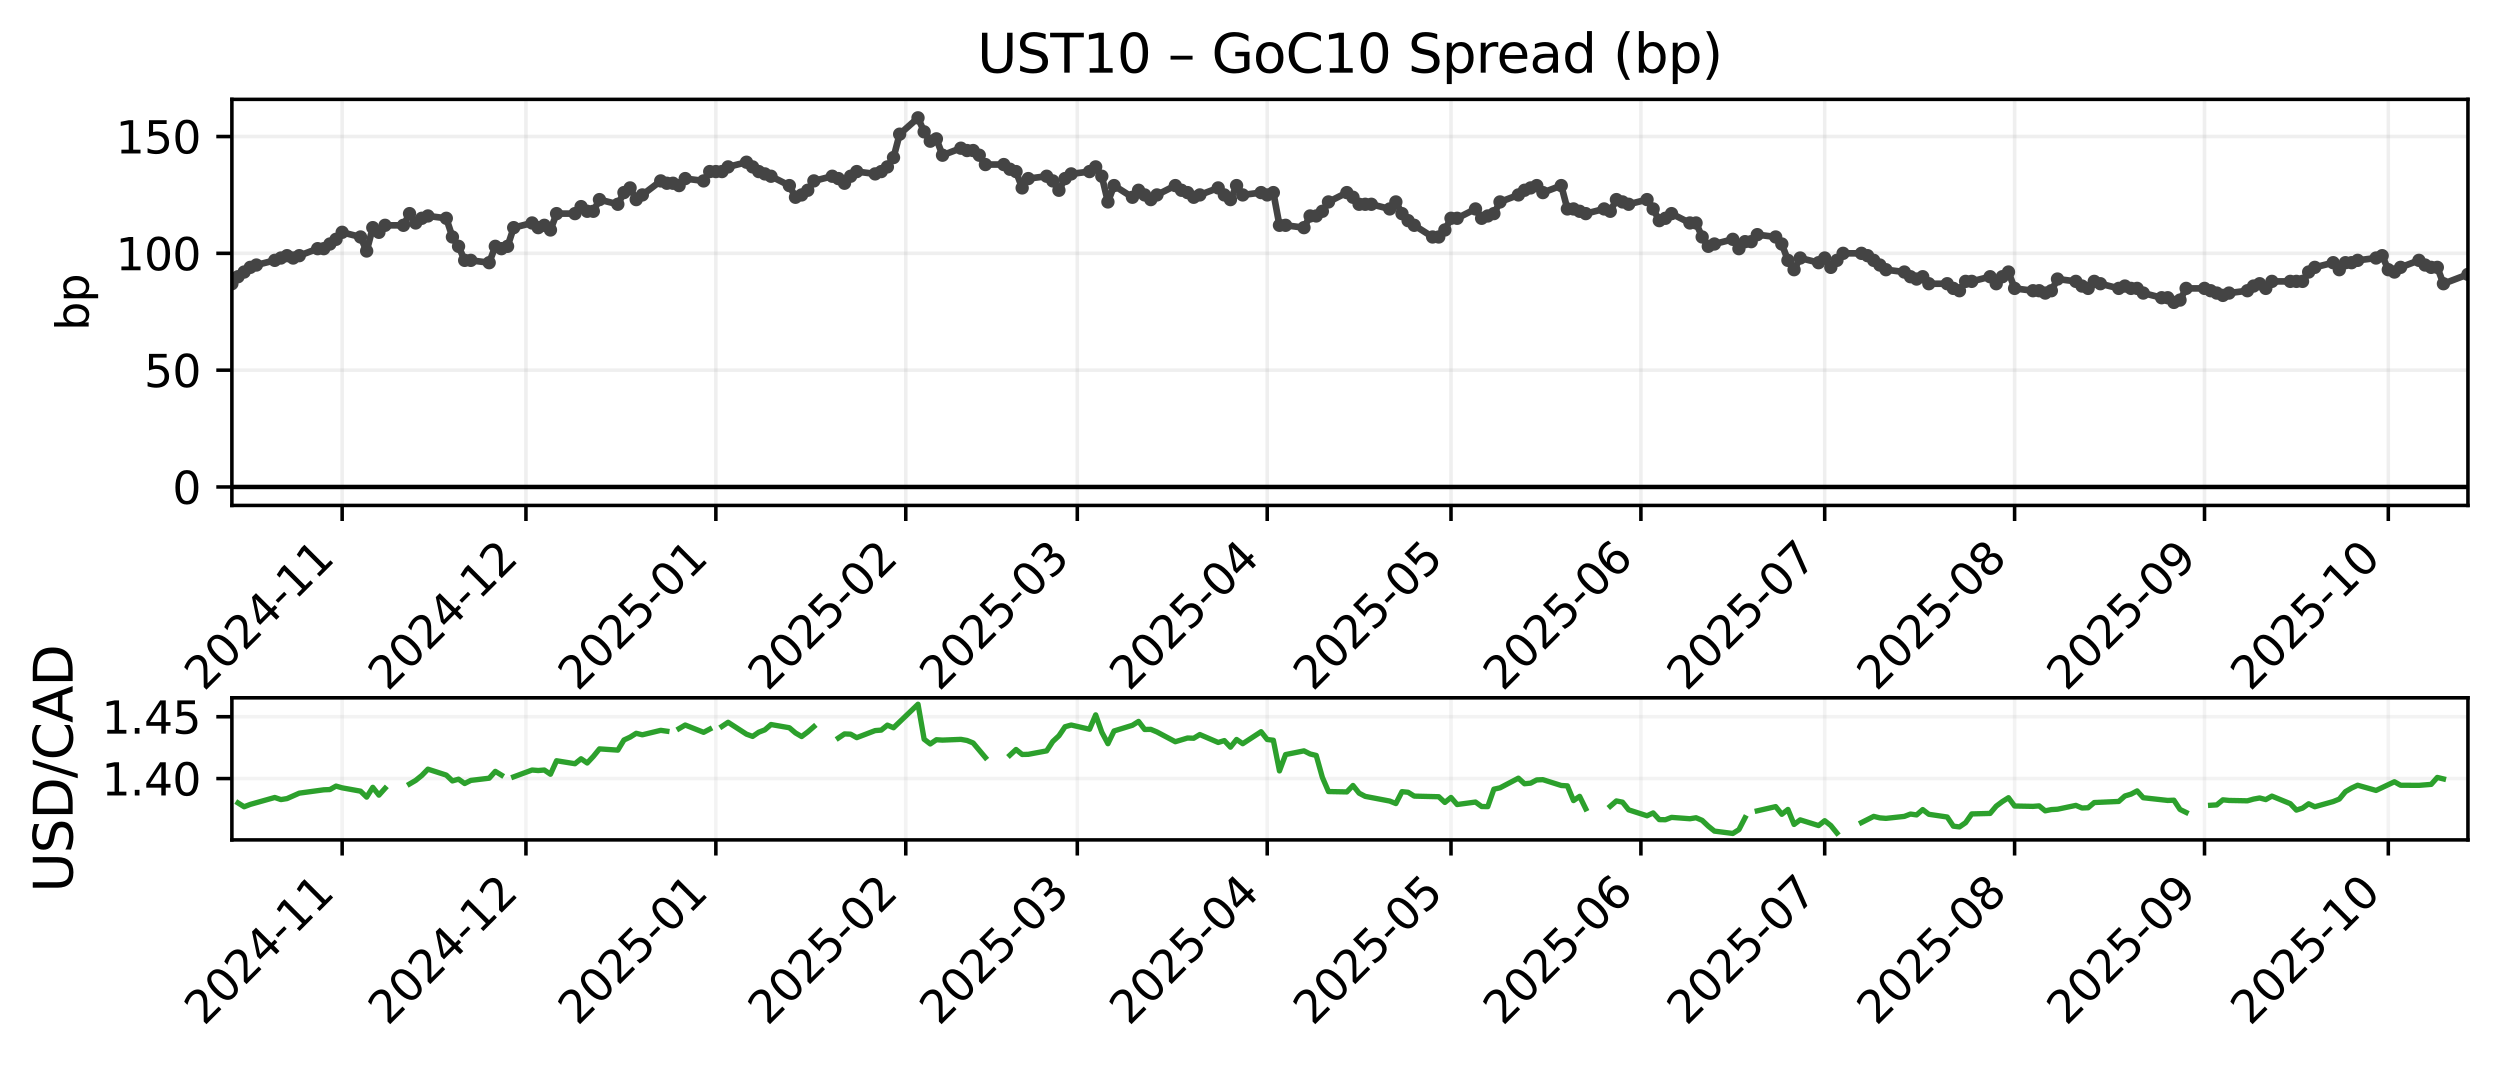 <?xml version="1.0" encoding="utf-8" standalone="no"?>
<!DOCTYPE svg PUBLIC "-//W3C//DTD SVG 1.1//EN"
  "http://www.w3.org/Graphics/SVG/1.1/DTD/svg11.dtd">
<svg xmlns:xlink="http://www.w3.org/1999/xlink" width="561.479pt" height="239.227pt" viewBox="0 0 561.479 239.227" xmlns="http://www.w3.org/2000/svg" version="1.1">
 <defs>
  <style type="text/css">*{stroke-linejoin: round; stroke-linecap: butt}</style>
 </defs>
 <g id="figure_1">
  <g id="patch_1">
   <path d="M -0 239.227 
L 561.479 239.227 
L 561.479 0 
L -0 0 
z
" style="fill: #ffffff"/>
  </g>
  <g id="axes_1">
   <g id="patch_2">
    <path d="M 52.079 113.518 
L 554.279 113.518 
L 554.279 22.318 
L 52.079 22.318 
z
" style="fill: #ffffff"/>
   </g>
   <g id="matplotlib.axis_1">
    <g id="xtick_1">
     <g id="line2d_1">
      <path d="M 76.845 113.518 
L 76.845 22.318 
" clip-path="url(#p203bef321f)" style="fill: none; stroke: #b0b0b0; stroke-opacity: 0.2; stroke-width: 0.8; stroke-linecap: square"/>
     </g>
     <g id="line2d_2">
      <defs>
       <path id="m674f4c0a0d" d="M 0 0 
L 0 3.5 
" style="stroke: #000000; stroke-width: 0.8"/>
      </defs>
      <g>
       <use xlink:href="#m674f4c0a0d" x="76.845" y="113.518" style="stroke: #000000; stroke-width: 0.8"/>
      </g>
     </g>
     <g id="text_1">
      <!-- 2024-11 -->
      <g transform="translate(45.83 155.436) rotate(-45) scale(0.1 -0.1)">
       <defs>
        <path id="DejaVuSans-32" d="M 1228 531 
L 3431 531 
L 3431 0 
L 469 0 
L 469 531 
Q 828 903 1448 1529 
Q 2069 2156 2228 2338 
Q 2531 2678 2651 2914 
Q 2772 3150 2772 3378 
Q 2772 3750 2511 3984 
Q 2250 4219 1831 4219 
Q 1534 4219 1204 4116 
Q 875 4013 500 3803 
L 500 4441 
Q 881 4594 1212 4672 
Q 1544 4750 1819 4750 
Q 2544 4750 2975 4387 
Q 3406 4025 3406 3419 
Q 3406 3131 3298 2873 
Q 3191 2616 2906 2266 
Q 2828 2175 2409 1742 
Q 1991 1309 1228 531 
z
" transform="scale(0.016)"/>
        <path id="DejaVuSans-30" d="M 2034 4250 
Q 1547 4250 1301 3770 
Q 1056 3291 1056 2328 
Q 1056 1369 1301 889 
Q 1547 409 2034 409 
Q 2525 409 2770 889 
Q 3016 1369 3016 2328 
Q 3016 3291 2770 3770 
Q 2525 4250 2034 4250 
z
M 2034 4750 
Q 2819 4750 3233 4129 
Q 3647 3509 3647 2328 
Q 3647 1150 3233 529 
Q 2819 -91 2034 -91 
Q 1250 -91 836 529 
Q 422 1150 422 2328 
Q 422 3509 836 4129 
Q 1250 4750 2034 4750 
z
" transform="scale(0.016)"/>
        <path id="DejaVuSans-34" d="M 2419 4116 
L 825 1625 
L 2419 1625 
L 2419 4116 
z
M 2253 4666 
L 3047 4666 
L 3047 1625 
L 3713 1625 
L 3713 1100 
L 3047 1100 
L 3047 0 
L 2419 0 
L 2419 1100 
L 313 1100 
L 313 1709 
L 2253 4666 
z
" transform="scale(0.016)"/>
        <path id="DejaVuSans-2d" d="M 313 2009 
L 1997 2009 
L 1997 1497 
L 313 1497 
L 313 2009 
z
" transform="scale(0.016)"/>
        <path id="DejaVuSans-31" d="M 794 531 
L 1825 531 
L 1825 4091 
L 703 3866 
L 703 4441 
L 1819 4666 
L 2450 4666 
L 2450 531 
L 3481 531 
L 3481 0 
L 794 0 
L 794 531 
z
" transform="scale(0.016)"/>
       </defs>
       <use xlink:href="#DejaVuSans-32"/>
       <use xlink:href="#DejaVuSans-30" transform="translate(63.623 0)"/>
       <use xlink:href="#DejaVuSans-32" transform="translate(127.246 0)"/>
       <use xlink:href="#DejaVuSans-34" transform="translate(190.869 0)"/>
       <use xlink:href="#DejaVuSans-2d" transform="translate(254.492 0)"/>
       <use xlink:href="#DejaVuSans-31" transform="translate(290.576 0)"/>
       <use xlink:href="#DejaVuSans-31" transform="translate(354.199 0)"/>
      </g>
     </g>
    </g>
    <g id="xtick_2">
     <g id="line2d_3">
      <path d="M 118.122 113.518 
L 118.122 22.318 
" clip-path="url(#p203bef321f)" style="fill: none; stroke: #b0b0b0; stroke-opacity: 0.2; stroke-width: 0.8; stroke-linecap: square"/>
     </g>
     <g id="line2d_4">
      <g>
       <use xlink:href="#m674f4c0a0d" x="118.122" y="113.518" style="stroke: #000000; stroke-width: 0.8"/>
      </g>
     </g>
     <g id="text_2">
      <!-- 2024-12 -->
      <g transform="translate(87.107 155.436) rotate(-45) scale(0.1 -0.1)">
       <use xlink:href="#DejaVuSans-32"/>
       <use xlink:href="#DejaVuSans-30" transform="translate(63.623 0)"/>
       <use xlink:href="#DejaVuSans-32" transform="translate(127.246 0)"/>
       <use xlink:href="#DejaVuSans-34" transform="translate(190.869 0)"/>
       <use xlink:href="#DejaVuSans-2d" transform="translate(254.492 0)"/>
       <use xlink:href="#DejaVuSans-31" transform="translate(290.576 0)"/>
       <use xlink:href="#DejaVuSans-32" transform="translate(354.199 0)"/>
      </g>
     </g>
    </g>
    <g id="xtick_3">
     <g id="line2d_5">
      <path d="M 160.775 113.518 
L 160.775 22.318 
" clip-path="url(#p203bef321f)" style="fill: none; stroke: #b0b0b0; stroke-opacity: 0.2; stroke-width: 0.8; stroke-linecap: square"/>
     </g>
     <g id="line2d_6">
      <g>
       <use xlink:href="#m674f4c0a0d" x="160.775" y="113.518" style="stroke: #000000; stroke-width: 0.8"/>
      </g>
     </g>
     <g id="text_3">
      <!-- 2025-01 -->
      <g transform="translate(129.759 155.436) rotate(-45) scale(0.1 -0.1)">
       <defs>
        <path id="DejaVuSans-35" d="M 691 4666 
L 3169 4666 
L 3169 4134 
L 1269 4134 
L 1269 2991 
Q 1406 3038 1543 3061 
Q 1681 3084 1819 3084 
Q 2600 3084 3056 2656 
Q 3513 2228 3513 1497 
Q 3513 744 3044 326 
Q 2575 -91 1722 -91 
Q 1428 -91 1123 -41 
Q 819 9 494 109 
L 494 744 
Q 775 591 1075 516 
Q 1375 441 1709 441 
Q 2250 441 2565 725 
Q 2881 1009 2881 1497 
Q 2881 1984 2565 2268 
Q 2250 2553 1709 2553 
Q 1456 2553 1204 2497 
Q 953 2441 691 2322 
L 691 4666 
z
" transform="scale(0.016)"/>
       </defs>
       <use xlink:href="#DejaVuSans-32"/>
       <use xlink:href="#DejaVuSans-30" transform="translate(63.623 0)"/>
       <use xlink:href="#DejaVuSans-32" transform="translate(127.246 0)"/>
       <use xlink:href="#DejaVuSans-35" transform="translate(190.869 0)"/>
       <use xlink:href="#DejaVuSans-2d" transform="translate(254.492 0)"/>
       <use xlink:href="#DejaVuSans-30" transform="translate(290.576 0)"/>
       <use xlink:href="#DejaVuSans-31" transform="translate(354.199 0)"/>
      </g>
     </g>
    </g>
    <g id="xtick_4">
     <g id="line2d_7">
      <path d="M 203.427 113.518 
L 203.427 22.318 
" clip-path="url(#p203bef321f)" style="fill: none; stroke: #b0b0b0; stroke-opacity: 0.2; stroke-width: 0.8; stroke-linecap: square"/>
     </g>
     <g id="line2d_8">
      <g>
       <use xlink:href="#m674f4c0a0d" x="203.427" y="113.518" style="stroke: #000000; stroke-width: 0.8"/>
      </g>
     </g>
     <g id="text_4">
      <!-- 2025-02 -->
      <g transform="translate(172.412 155.436) rotate(-45) scale(0.1 -0.1)">
       <use xlink:href="#DejaVuSans-32"/>
       <use xlink:href="#DejaVuSans-30" transform="translate(63.623 0)"/>
       <use xlink:href="#DejaVuSans-32" transform="translate(127.246 0)"/>
       <use xlink:href="#DejaVuSans-35" transform="translate(190.869 0)"/>
       <use xlink:href="#DejaVuSans-2d" transform="translate(254.492 0)"/>
       <use xlink:href="#DejaVuSans-30" transform="translate(290.576 0)"/>
       <use xlink:href="#DejaVuSans-32" transform="translate(354.199 0)"/>
      </g>
     </g>
    </g>
    <g id="xtick_5">
     <g id="line2d_9">
      <path d="M 241.952 113.518 
L 241.952 22.318 
" clip-path="url(#p203bef321f)" style="fill: none; stroke: #b0b0b0; stroke-opacity: 0.2; stroke-width: 0.8; stroke-linecap: square"/>
     </g>
     <g id="line2d_10">
      <g>
       <use xlink:href="#m674f4c0a0d" x="241.952" y="113.518" style="stroke: #000000; stroke-width: 0.8"/>
      </g>
     </g>
     <g id="text_5">
      <!-- 2025-03 -->
      <g transform="translate(210.937 155.436) rotate(-45) scale(0.1 -0.1)">
       <defs>
        <path id="DejaVuSans-33" d="M 2597 2516 
Q 3050 2419 3304 2112 
Q 3559 1806 3559 1356 
Q 3559 666 3084 287 
Q 2609 -91 1734 -91 
Q 1441 -91 1130 -33 
Q 819 25 488 141 
L 488 750 
Q 750 597 1062 519 
Q 1375 441 1716 441 
Q 2309 441 2620 675 
Q 2931 909 2931 1356 
Q 2931 1769 2642 2001 
Q 2353 2234 1838 2234 
L 1294 2234 
L 1294 2753 
L 1863 2753 
Q 2328 2753 2575 2939 
Q 2822 3125 2822 3475 
Q 2822 3834 2567 4026 
Q 2313 4219 1838 4219 
Q 1578 4219 1281 4162 
Q 984 4106 628 3988 
L 628 4550 
Q 988 4650 1302 4700 
Q 1616 4750 1894 4750 
Q 2613 4750 3031 4423 
Q 3450 4097 3450 3541 
Q 3450 3153 3228 2886 
Q 3006 2619 2597 2516 
z
" transform="scale(0.016)"/>
       </defs>
       <use xlink:href="#DejaVuSans-32"/>
       <use xlink:href="#DejaVuSans-30" transform="translate(63.623 0)"/>
       <use xlink:href="#DejaVuSans-32" transform="translate(127.246 0)"/>
       <use xlink:href="#DejaVuSans-35" transform="translate(190.869 0)"/>
       <use xlink:href="#DejaVuSans-2d" transform="translate(254.492 0)"/>
       <use xlink:href="#DejaVuSans-30" transform="translate(290.576 0)"/>
       <use xlink:href="#DejaVuSans-33" transform="translate(354.199 0)"/>
      </g>
     </g>
    </g>
    <g id="xtick_6">
     <g id="line2d_11">
      <path d="M 284.605 113.518 
L 284.605 22.318 
" clip-path="url(#p203bef321f)" style="fill: none; stroke: #b0b0b0; stroke-opacity: 0.2; stroke-width: 0.8; stroke-linecap: square"/>
     </g>
     <g id="line2d_12">
      <g>
       <use xlink:href="#m674f4c0a0d" x="284.605" y="113.518" style="stroke: #000000; stroke-width: 0.8"/>
      </g>
     </g>
     <g id="text_6">
      <!-- 2025-04 -->
      <g transform="translate(253.589 155.436) rotate(-45) scale(0.1 -0.1)">
       <use xlink:href="#DejaVuSans-32"/>
       <use xlink:href="#DejaVuSans-30" transform="translate(63.623 0)"/>
       <use xlink:href="#DejaVuSans-32" transform="translate(127.246 0)"/>
       <use xlink:href="#DejaVuSans-35" transform="translate(190.869 0)"/>
       <use xlink:href="#DejaVuSans-2d" transform="translate(254.492 0)"/>
       <use xlink:href="#DejaVuSans-30" transform="translate(290.576 0)"/>
       <use xlink:href="#DejaVuSans-34" transform="translate(354.199 0)"/>
      </g>
     </g>
    </g>
    <g id="xtick_7">
     <g id="line2d_13">
      <path d="M 325.882 113.518 
L 325.882 22.318 
" clip-path="url(#p203bef321f)" style="fill: none; stroke: #b0b0b0; stroke-opacity: 0.2; stroke-width: 0.8; stroke-linecap: square"/>
     </g>
     <g id="line2d_14">
      <g>
       <use xlink:href="#m674f4c0a0d" x="325.882" y="113.518" style="stroke: #000000; stroke-width: 0.8"/>
      </g>
     </g>
     <g id="text_7">
      <!-- 2025-05 -->
      <g transform="translate(294.866 155.436) rotate(-45) scale(0.1 -0.1)">
       <use xlink:href="#DejaVuSans-32"/>
       <use xlink:href="#DejaVuSans-30" transform="translate(63.623 0)"/>
       <use xlink:href="#DejaVuSans-32" transform="translate(127.246 0)"/>
       <use xlink:href="#DejaVuSans-35" transform="translate(190.869 0)"/>
       <use xlink:href="#DejaVuSans-2d" transform="translate(254.492 0)"/>
       <use xlink:href="#DejaVuSans-30" transform="translate(290.576 0)"/>
       <use xlink:href="#DejaVuSans-35" transform="translate(354.199 0)"/>
      </g>
     </g>
    </g>
    <g id="xtick_8">
     <g id="line2d_15">
      <path d="M 368.534 113.518 
L 368.534 22.318 
" clip-path="url(#p203bef321f)" style="fill: none; stroke: #b0b0b0; stroke-opacity: 0.2; stroke-width: 0.8; stroke-linecap: square"/>
     </g>
     <g id="line2d_16">
      <g>
       <use xlink:href="#m674f4c0a0d" x="368.534" y="113.518" style="stroke: #000000; stroke-width: 0.8"/>
      </g>
     </g>
     <g id="text_8">
      <!-- 2025-06 -->
      <g transform="translate(337.519 155.436) rotate(-45) scale(0.1 -0.1)">
       <defs>
        <path id="DejaVuSans-36" d="M 2113 2584 
Q 1688 2584 1439 2293 
Q 1191 2003 1191 1497 
Q 1191 994 1439 701 
Q 1688 409 2113 409 
Q 2538 409 2786 701 
Q 3034 994 3034 1497 
Q 3034 2003 2786 2293 
Q 2538 2584 2113 2584 
z
M 3366 4563 
L 3366 3988 
Q 3128 4100 2886 4159 
Q 2644 4219 2406 4219 
Q 1781 4219 1451 3797 
Q 1122 3375 1075 2522 
Q 1259 2794 1537 2939 
Q 1816 3084 2150 3084 
Q 2853 3084 3261 2657 
Q 3669 2231 3669 1497 
Q 3669 778 3244 343 
Q 2819 -91 2113 -91 
Q 1303 -91 875 529 
Q 447 1150 447 2328 
Q 447 3434 972 4092 
Q 1497 4750 2381 4750 
Q 2619 4750 2861 4703 
Q 3103 4656 3366 4563 
z
" transform="scale(0.016)"/>
       </defs>
       <use xlink:href="#DejaVuSans-32"/>
       <use xlink:href="#DejaVuSans-30" transform="translate(63.623 0)"/>
       <use xlink:href="#DejaVuSans-32" transform="translate(127.246 0)"/>
       <use xlink:href="#DejaVuSans-35" transform="translate(190.869 0)"/>
       <use xlink:href="#DejaVuSans-2d" transform="translate(254.492 0)"/>
       <use xlink:href="#DejaVuSans-30" transform="translate(290.576 0)"/>
       <use xlink:href="#DejaVuSans-36" transform="translate(354.199 0)"/>
      </g>
     </g>
    </g>
    <g id="xtick_9">
     <g id="line2d_17">
      <path d="M 409.811 113.518 
L 409.811 22.318 
" clip-path="url(#p203bef321f)" style="fill: none; stroke: #b0b0b0; stroke-opacity: 0.2; stroke-width: 0.8; stroke-linecap: square"/>
     </g>
     <g id="line2d_18">
      <g>
       <use xlink:href="#m674f4c0a0d" x="409.811" y="113.518" style="stroke: #000000; stroke-width: 0.8"/>
      </g>
     </g>
     <g id="text_9">
      <!-- 2025-07 -->
      <g transform="translate(378.795 155.436) rotate(-45) scale(0.1 -0.1)">
       <defs>
        <path id="DejaVuSans-37" d="M 525 4666 
L 3525 4666 
L 3525 4397 
L 1831 0 
L 1172 0 
L 2766 4134 
L 525 4134 
L 525 4666 
z
" transform="scale(0.016)"/>
       </defs>
       <use xlink:href="#DejaVuSans-32"/>
       <use xlink:href="#DejaVuSans-30" transform="translate(63.623 0)"/>
       <use xlink:href="#DejaVuSans-32" transform="translate(127.246 0)"/>
       <use xlink:href="#DejaVuSans-35" transform="translate(190.869 0)"/>
       <use xlink:href="#DejaVuSans-2d" transform="translate(254.492 0)"/>
       <use xlink:href="#DejaVuSans-30" transform="translate(290.576 0)"/>
       <use xlink:href="#DejaVuSans-37" transform="translate(354.199 0)"/>
      </g>
     </g>
    </g>
    <g id="xtick_10">
     <g id="line2d_19">
      <path d="M 452.463 113.518 
L 452.463 22.318 
" clip-path="url(#p203bef321f)" style="fill: none; stroke: #b0b0b0; stroke-opacity: 0.2; stroke-width: 0.8; stroke-linecap: square"/>
     </g>
     <g id="line2d_20">
      <g>
       <use xlink:href="#m674f4c0a0d" x="452.463" y="113.518" style="stroke: #000000; stroke-width: 0.8"/>
      </g>
     </g>
     <g id="text_10">
      <!-- 2025-08 -->
      <g transform="translate(421.448 155.436) rotate(-45) scale(0.1 -0.1)">
       <defs>
        <path id="DejaVuSans-38" d="M 2034 2216 
Q 1584 2216 1326 1975 
Q 1069 1734 1069 1313 
Q 1069 891 1326 650 
Q 1584 409 2034 409 
Q 2484 409 2743 651 
Q 3003 894 3003 1313 
Q 3003 1734 2745 1975 
Q 2488 2216 2034 2216 
z
M 1403 2484 
Q 997 2584 770 2862 
Q 544 3141 544 3541 
Q 544 4100 942 4425 
Q 1341 4750 2034 4750 
Q 2731 4750 3128 4425 
Q 3525 4100 3525 3541 
Q 3525 3141 3298 2862 
Q 3072 2584 2669 2484 
Q 3125 2378 3379 2068 
Q 3634 1759 3634 1313 
Q 3634 634 3220 271 
Q 2806 -91 2034 -91 
Q 1263 -91 848 271 
Q 434 634 434 1313 
Q 434 1759 690 2068 
Q 947 2378 1403 2484 
z
M 1172 3481 
Q 1172 3119 1398 2916 
Q 1625 2713 2034 2713 
Q 2441 2713 2670 2916 
Q 2900 3119 2900 3481 
Q 2900 3844 2670 4047 
Q 2441 4250 2034 4250 
Q 1625 4250 1398 4047 
Q 1172 3844 1172 3481 
z
" transform="scale(0.016)"/>
       </defs>
       <use xlink:href="#DejaVuSans-32"/>
       <use xlink:href="#DejaVuSans-30" transform="translate(63.623 0)"/>
       <use xlink:href="#DejaVuSans-32" transform="translate(127.246 0)"/>
       <use xlink:href="#DejaVuSans-35" transform="translate(190.869 0)"/>
       <use xlink:href="#DejaVuSans-2d" transform="translate(254.492 0)"/>
       <use xlink:href="#DejaVuSans-30" transform="translate(290.576 0)"/>
       <use xlink:href="#DejaVuSans-38" transform="translate(354.199 0)"/>
      </g>
     </g>
    </g>
    <g id="xtick_11">
     <g id="line2d_21">
      <path d="M 495.116 113.518 
L 495.116 22.318 
" clip-path="url(#p203bef321f)" style="fill: none; stroke: #b0b0b0; stroke-opacity: 0.2; stroke-width: 0.8; stroke-linecap: square"/>
     </g>
     <g id="line2d_22">
      <g>
       <use xlink:href="#m674f4c0a0d" x="495.116" y="113.518" style="stroke: #000000; stroke-width: 0.8"/>
      </g>
     </g>
     <g id="text_11">
      <!-- 2025-09 -->
      <g transform="translate(464.101 155.436) rotate(-45) scale(0.1 -0.1)">
       <defs>
        <path id="DejaVuSans-39" d="M 703 97 
L 703 672 
Q 941 559 1184 500 
Q 1428 441 1663 441 
Q 2288 441 2617 861 
Q 2947 1281 2994 2138 
Q 2813 1869 2534 1725 
Q 2256 1581 1919 1581 
Q 1219 1581 811 2004 
Q 403 2428 403 3163 
Q 403 3881 828 4315 
Q 1253 4750 1959 4750 
Q 2769 4750 3195 4129 
Q 3622 3509 3622 2328 
Q 3622 1225 3098 567 
Q 2575 -91 1691 -91 
Q 1453 -91 1209 -44 
Q 966 3 703 97 
z
M 1959 2075 
Q 2384 2075 2632 2365 
Q 2881 2656 2881 3163 
Q 2881 3666 2632 3958 
Q 2384 4250 1959 4250 
Q 1534 4250 1286 3958 
Q 1038 3666 1038 3163 
Q 1038 2656 1286 2365 
Q 1534 2075 1959 2075 
z
" transform="scale(0.016)"/>
       </defs>
       <use xlink:href="#DejaVuSans-32"/>
       <use xlink:href="#DejaVuSans-30" transform="translate(63.623 0)"/>
       <use xlink:href="#DejaVuSans-32" transform="translate(127.246 0)"/>
       <use xlink:href="#DejaVuSans-35" transform="translate(190.869 0)"/>
       <use xlink:href="#DejaVuSans-2d" transform="translate(254.492 0)"/>
       <use xlink:href="#DejaVuSans-30" transform="translate(290.576 0)"/>
       <use xlink:href="#DejaVuSans-39" transform="translate(354.199 0)"/>
      </g>
     </g>
    </g>
    <g id="xtick_12">
     <g id="line2d_23">
      <path d="M 536.393 113.518 
L 536.393 22.318 
" clip-path="url(#p203bef321f)" style="fill: none; stroke: #b0b0b0; stroke-opacity: 0.2; stroke-width: 0.8; stroke-linecap: square"/>
     </g>
     <g id="line2d_24">
      <g>
       <use xlink:href="#m674f4c0a0d" x="536.393" y="113.518" style="stroke: #000000; stroke-width: 0.8"/>
      </g>
     </g>
     <g id="text_12">
      <!-- 2025-10 -->
      <g transform="translate(505.377 155.436) rotate(-45) scale(0.1 -0.1)">
       <use xlink:href="#DejaVuSans-32"/>
       <use xlink:href="#DejaVuSans-30" transform="translate(63.623 0)"/>
       <use xlink:href="#DejaVuSans-32" transform="translate(127.246 0)"/>
       <use xlink:href="#DejaVuSans-35" transform="translate(190.869 0)"/>
       <use xlink:href="#DejaVuSans-2d" transform="translate(254.492 0)"/>
       <use xlink:href="#DejaVuSans-31" transform="translate(290.576 0)"/>
       <use xlink:href="#DejaVuSans-30" transform="translate(354.199 0)"/>
      </g>
     </g>
    </g>
   </g>
   <g id="matplotlib.axis_2">
    <g id="ytick_1">
     <g id="line2d_25">
      <path d="M 52.079 109.373 
L 554.279 109.373 
" clip-path="url(#p203bef321f)" style="fill: none; stroke: #b0b0b0; stroke-opacity: 0.2; stroke-width: 0.8; stroke-linecap: square"/>
     </g>
     <g id="line2d_26">
      <defs>
       <path id="meb7b884fbf" d="M 0 0 
L -3.5 0 
" style="stroke: #000000; stroke-width: 0.8"/>
      </defs>
      <g>
       <use xlink:href="#meb7b884fbf" x="52.079" y="109.373" style="stroke: #000000; stroke-width: 0.8"/>
      </g>
     </g>
     <g id="text_13">
      <!-- 0 -->
      <g transform="translate(38.717 113.172) scale(0.1 -0.1)">
       <use xlink:href="#DejaVuSans-30"/>
      </g>
     </g>
    </g>
    <g id="ytick_2">
     <g id="line2d_27">
      <path d="M 52.079 83.136 
L 554.279 83.136 
" clip-path="url(#p203bef321f)" style="fill: none; stroke: #b0b0b0; stroke-opacity: 0.2; stroke-width: 0.8; stroke-linecap: square"/>
     </g>
     <g id="line2d_28">
      <g>
       <use xlink:href="#meb7b884fbf" x="52.079" y="83.136" style="stroke: #000000; stroke-width: 0.8"/>
      </g>
     </g>
     <g id="text_14">
      <!-- 50 -->
      <g transform="translate(32.354 86.935) scale(0.1 -0.1)">
       <use xlink:href="#DejaVuSans-35"/>
       <use xlink:href="#DejaVuSans-30" transform="translate(63.623 0)"/>
      </g>
     </g>
    </g>
    <g id="ytick_3">
     <g id="line2d_29">
      <path d="M 52.079 56.899 
L 554.279 56.899 
" clip-path="url(#p203bef321f)" style="fill: none; stroke: #b0b0b0; stroke-opacity: 0.2; stroke-width: 0.8; stroke-linecap: square"/>
     </g>
     <g id="line2d_30">
      <g>
       <use xlink:href="#meb7b884fbf" x="52.079" y="56.899" style="stroke: #000000; stroke-width: 0.8"/>
      </g>
     </g>
     <g id="text_15">
      <!-- 100 -->
      <g transform="translate(25.992 60.698) scale(0.1 -0.1)">
       <use xlink:href="#DejaVuSans-31"/>
       <use xlink:href="#DejaVuSans-30" transform="translate(63.623 0)"/>
       <use xlink:href="#DejaVuSans-30" transform="translate(127.246 0)"/>
      </g>
     </g>
    </g>
    <g id="ytick_4">
     <g id="line2d_31">
      <path d="M 52.079 30.662 
L 554.279 30.662 
" clip-path="url(#p203bef321f)" style="fill: none; stroke: #b0b0b0; stroke-opacity: 0.2; stroke-width: 0.8; stroke-linecap: square"/>
     </g>
     <g id="line2d_32">
      <g>
       <use xlink:href="#meb7b884fbf" x="52.079" y="30.662" style="stroke: #000000; stroke-width: 0.8"/>
      </g>
     </g>
     <g id="text_16">
      <!-- 150 -->
      <g transform="translate(25.992 34.461) scale(0.1 -0.1)">
       <use xlink:href="#DejaVuSans-31"/>
       <use xlink:href="#DejaVuSans-35" transform="translate(63.623 0)"/>
       <use xlink:href="#DejaVuSans-30" transform="translate(127.246 0)"/>
      </g>
     </g>
    </g>
    <g id="text_17">
     <!-- bp -->
     <g transform="translate(19.912 74.267) rotate(-90) scale(0.1 -0.1)">
      <defs>
       <path id="DejaVuSans-62" d="M 3116 1747 
Q 3116 2381 2855 2742 
Q 2594 3103 2138 3103 
Q 1681 3103 1420 2742 
Q 1159 2381 1159 1747 
Q 1159 1113 1420 752 
Q 1681 391 2138 391 
Q 2594 391 2855 752 
Q 3116 1113 3116 1747 
z
M 1159 2969 
Q 1341 3281 1617 3432 
Q 1894 3584 2278 3584 
Q 2916 3584 3314 3078 
Q 3713 2572 3713 1747 
Q 3713 922 3314 415 
Q 2916 -91 2278 -91 
Q 1894 -91 1617 61 
Q 1341 213 1159 525 
L 1159 0 
L 581 0 
L 581 4863 
L 1159 4863 
L 1159 2969 
z
" transform="scale(0.016)"/>
       <path id="DejaVuSans-70" d="M 1159 525 
L 1159 -1331 
L 581 -1331 
L 581 3500 
L 1159 3500 
L 1159 2969 
Q 1341 3281 1617 3432 
Q 1894 3584 2278 3584 
Q 2916 3584 3314 3078 
Q 3713 2572 3713 1747 
Q 3713 922 3314 415 
Q 2916 -91 2278 -91 
Q 1894 -91 1617 61 
Q 1341 213 1159 525 
z
M 3116 1747 
Q 3116 2381 2855 2742 
Q 2594 3103 2138 3103 
Q 1681 3103 1420 2742 
Q 1159 2381 1159 1747 
Q 1159 1113 1420 752 
Q 1681 391 2138 391 
Q 2594 391 2855 752 
Q 3116 1113 3116 1747 
z
" transform="scale(0.016)"/>
      </defs>
      <use xlink:href="#DejaVuSans-62"/>
      <use xlink:href="#DejaVuSans-70" transform="translate(63.477 0)"/>
     </g>
    </g>
   </g>
   <g id="line2d_33">
    <path d="M 52.079 63.72 
L 53.455 62.146 
L 56.207 60.047 
L 57.583 59.522 
L 61.711 58.473 
L 64.462 57.423 
L 65.838 57.948 
L 71.342 55.849 
L 72.718 55.849 
L 75.47 53.75 
L 76.845 52.176 
L 80.973 53.225 
L 82.349 56.374 
L 83.725 51.126 
L 85.101 52.176 
L 86.477 50.602 
L 90.604 50.602 
L 91.98 47.978 
L 93.356 50.077 
L 94.732 49.027 
L 96.108 48.503 
L 100.236 49.027 
L 101.611 53.225 
L 102.987 55.324 
L 104.363 58.473 
L 105.739 58.473 
L 109.867 58.998 
L 111.243 55.324 
L 112.619 55.849 
L 113.994 55.324 
L 115.37 51.126 
L 119.498 50.077 
L 120.874 51.126 
L 122.25 50.602 
L 123.626 51.651 
L 125.002 47.978 
L 129.129 47.978 
L 130.505 46.404 
L 131.881 47.453 
L 133.257 47.453 
L 134.633 44.83 
L 138.76 45.879 
L 140.136 43.255 
L 141.512 42.206 
L 142.888 44.83 
L 148.392 40.632 
L 149.768 41.156 
L 151.143 41.156 
L 152.519 41.681 
L 153.895 40.107 
L 158.023 40.632 
L 159.399 38.533 
L 162.151 38.533 
L 163.526 37.483 
L 167.654 36.434 
L 170.406 38.533 
L 173.158 39.582 
L 177.285 41.681 
L 178.661 44.305 
L 180.037 43.78 
L 181.413 42.731 
L 182.789 40.632 
L 186.917 39.582 
L 188.293 40.107 
L 189.668 41.156 
L 191.044 39.582 
L 192.42 38.533 
L 196.548 39.057 
L 197.924 38.533 
L 199.3 37.483 
L 200.676 35.384 
L 202.051 30.137 
L 206.179 26.464 
L 207.555 29.612 
L 208.931 31.711 
L 210.307 31.186 
L 211.683 34.859 
L 215.81 33.285 
L 217.186 33.81 
L 218.562 33.81 
L 219.938 34.859 
L 221.314 36.958 
L 225.442 36.958 
L 226.817 38.008 
L 228.193 38.533 
L 229.569 42.206 
L 230.945 40.107 
L 235.073 39.582 
L 236.449 40.632 
L 237.825 42.731 
L 239.2 40.107 
L 240.576 39.057 
L 244.704 38.533 
L 246.08 37.483 
L 247.456 39.582 
L 248.832 45.354 
L 250.208 41.681 
L 254.335 44.305 
L 255.711 42.731 
L 258.463 44.83 
L 259.839 43.78 
L 263.966 41.681 
L 265.342 42.731 
L 266.718 43.255 
L 268.094 44.305 
L 273.598 42.206 
L 274.974 43.78 
L 276.35 44.83 
L 277.725 41.681 
L 279.101 43.78 
L 283.229 43.255 
L 284.605 43.78 
L 285.981 43.255 
L 287.357 50.602 
L 288.733 50.602 
L 292.86 51.126 
L 294.236 48.503 
L 295.612 48.503 
L 296.988 47.453 
L 298.364 45.354 
L 302.491 43.255 
L 303.867 44.305 
L 305.243 45.879 
L 307.995 45.879 
L 312.123 46.928 
L 313.499 45.354 
L 314.874 47.978 
L 316.25 49.552 
L 317.626 50.602 
L 321.754 53.225 
L 323.13 53.225 
L 324.506 51.651 
L 325.882 49.027 
L 327.257 49.027 
L 331.385 46.928 
L 332.761 49.027 
L 335.513 47.978 
L 336.889 45.354 
L 341.016 43.78 
L 342.392 42.731 
L 345.144 41.681 
L 346.52 43.255 
L 350.648 41.681 
L 352.023 46.928 
L 353.399 46.928 
L 356.151 47.978 
L 360.279 46.928 
L 361.655 47.453 
L 363.031 44.83 
L 365.782 45.879 
L 369.91 44.83 
L 371.286 46.928 
L 372.662 49.552 
L 374.038 49.027 
L 375.414 47.978 
L 379.541 50.077 
L 380.917 50.077 
L 382.293 53.225 
L 383.669 55.324 
L 385.045 54.8 
L 389.173 53.75 
L 390.548 55.849 
L 391.924 54.275 
L 393.3 54.275 
L 394.676 52.701 
L 398.804 53.225 
L 400.18 54.8 
L 401.556 58.473 
L 402.931 60.572 
L 404.307 57.948 
L 408.435 58.998 
L 409.811 57.948 
L 411.187 60.047 
L 413.939 56.899 
L 418.066 56.899 
L 419.442 57.423 
L 423.57 60.572 
L 427.697 61.096 
L 429.073 62.146 
L 430.449 62.671 
L 431.825 62.146 
L 433.201 63.72 
L 437.329 63.72 
L 438.705 64.77 
L 440.08 65.294 
L 441.456 63.195 
L 442.832 63.195 
L 446.96 62.146 
L 448.336 63.72 
L 449.712 62.146 
L 451.088 61.096 
L 452.463 64.77 
L 456.591 65.294 
L 457.967 65.294 
L 459.343 65.819 
L 460.719 65.294 
L 462.095 62.671 
L 466.222 63.195 
L 467.598 64.245 
L 468.974 64.77 
L 470.35 63.195 
L 471.726 63.72 
L 475.854 64.77 
L 477.23 64.245 
L 478.605 64.77 
L 479.981 64.77 
L 481.357 65.819 
L 485.485 66.869 
L 486.861 66.869 
L 488.237 67.918 
L 489.613 67.393 
L 490.988 64.77 
L 495.116 64.77 
L 499.244 66.344 
L 500.62 65.819 
L 504.747 65.294 
L 506.123 64.245 
L 507.499 63.72 
L 508.875 64.77 
L 510.251 63.195 
L 517.13 63.195 
L 518.506 61.096 
L 519.882 60.047 
L 524.01 58.998 
L 525.386 60.572 
L 526.762 58.998 
L 528.137 58.998 
L 529.513 58.473 
L 533.641 57.948 
L 535.017 57.423 
L 536.393 60.572 
L 537.769 61.096 
L 539.145 60.047 
L 543.272 58.473 
L 544.648 59.522 
L 546.024 60.047 
L 547.4 60.047 
L 548.776 63.72 
L 554.279 61.621 
L 554.279 61.621 
" clip-path="url(#p203bef321f)" style="fill: none; stroke: #444444; stroke-width: 1.5; stroke-linecap: square"/>
    <defs>
     <path id="md828cbd50a" d="M 0 1 
C 0.265 1 0.52 0.895 0.707 0.707 
C 0.895 0.52 1 0.265 1 0 
C 1 -0.265 0.895 -0.52 0.707 -0.707 
C 0.52 -0.895 0.265 -1 0 -1 
C -0.265 -1 -0.52 -0.895 -0.707 -0.707 
C -0.895 -0.52 -1 -0.265 -1 0 
C -1 0.265 -0.895 0.52 -0.707 0.707 
C -0.52 0.895 -0.265 1 0 1 
z
" style="stroke: #444444"/>
    </defs>
    <g clip-path="url(#p203bef321f)">
     <use xlink:href="#md828cbd50a" x="52.079" y="63.72" style="fill: #444444; stroke: #444444"/>
     <use xlink:href="#md828cbd50a" x="53.455" y="62.146" style="fill: #444444; stroke: #444444"/>
     <use xlink:href="#md828cbd50a" x="54.831" y="61.096" style="fill: #444444; stroke: #444444"/>
     <use xlink:href="#md828cbd50a" x="56.207" y="60.047" style="fill: #444444; stroke: #444444"/>
     <use xlink:href="#md828cbd50a" x="57.583" y="59.522" style="fill: #444444; stroke: #444444"/>
     <use xlink:href="#md828cbd50a" x="61.711" y="58.473" style="fill: #444444; stroke: #444444"/>
     <use xlink:href="#md828cbd50a" x="63.086" y="57.948" style="fill: #444444; stroke: #444444"/>
     <use xlink:href="#md828cbd50a" x="64.462" y="57.423" style="fill: #444444; stroke: #444444"/>
     <use xlink:href="#md828cbd50a" x="65.838" y="57.948" style="fill: #444444; stroke: #444444"/>
     <use xlink:href="#md828cbd50a" x="67.214" y="57.423" style="fill: #444444; stroke: #444444"/>
     <use xlink:href="#md828cbd50a" x="71.342" y="55.849" style="fill: #444444; stroke: #444444"/>
     <use xlink:href="#md828cbd50a" x="72.718" y="55.849" style="fill: #444444; stroke: #444444"/>
     <use xlink:href="#md828cbd50a" x="74.094" y="54.8" style="fill: #444444; stroke: #444444"/>
     <use xlink:href="#md828cbd50a" x="75.47" y="53.75" style="fill: #444444; stroke: #444444"/>
     <use xlink:href="#md828cbd50a" x="76.845" y="52.176" style="fill: #444444; stroke: #444444"/>
     <use xlink:href="#md828cbd50a" x="80.973" y="53.225" style="fill: #444444; stroke: #444444"/>
     <use xlink:href="#md828cbd50a" x="82.349" y="56.374" style="fill: #444444; stroke: #444444"/>
     <use xlink:href="#md828cbd50a" x="83.725" y="51.126" style="fill: #444444; stroke: #444444"/>
     <use xlink:href="#md828cbd50a" x="85.101" y="52.176" style="fill: #444444; stroke: #444444"/>
     <use xlink:href="#md828cbd50a" x="86.477" y="50.602" style="fill: #444444; stroke: #444444"/>
     <use xlink:href="#md828cbd50a" x="90.604" y="50.602" style="fill: #444444; stroke: #444444"/>
     <use xlink:href="#md828cbd50a" x="91.98" y="47.978" style="fill: #444444; stroke: #444444"/>
     <use xlink:href="#md828cbd50a" x="93.356" y="50.077" style="fill: #444444; stroke: #444444"/>
     <use xlink:href="#md828cbd50a" x="94.732" y="49.027" style="fill: #444444; stroke: #444444"/>
     <use xlink:href="#md828cbd50a" x="96.108" y="48.503" style="fill: #444444; stroke: #444444"/>
     <use xlink:href="#md828cbd50a" x="100.236" y="49.027" style="fill: #444444; stroke: #444444"/>
     <use xlink:href="#md828cbd50a" x="101.611" y="53.225" style="fill: #444444; stroke: #444444"/>
     <use xlink:href="#md828cbd50a" x="102.987" y="55.324" style="fill: #444444; stroke: #444444"/>
     <use xlink:href="#md828cbd50a" x="104.363" y="58.473" style="fill: #444444; stroke: #444444"/>
     <use xlink:href="#md828cbd50a" x="105.739" y="58.473" style="fill: #444444; stroke: #444444"/>
     <use xlink:href="#md828cbd50a" x="109.867" y="58.998" style="fill: #444444; stroke: #444444"/>
     <use xlink:href="#md828cbd50a" x="111.243" y="55.324" style="fill: #444444; stroke: #444444"/>
     <use xlink:href="#md828cbd50a" x="112.619" y="55.849" style="fill: #444444; stroke: #444444"/>
     <use xlink:href="#md828cbd50a" x="113.994" y="55.324" style="fill: #444444; stroke: #444444"/>
     <use xlink:href="#md828cbd50a" x="115.37" y="51.126" style="fill: #444444; stroke: #444444"/>
     <use xlink:href="#md828cbd50a" x="119.498" y="50.077" style="fill: #444444; stroke: #444444"/>
     <use xlink:href="#md828cbd50a" x="120.874" y="51.126" style="fill: #444444; stroke: #444444"/>
     <use xlink:href="#md828cbd50a" x="122.25" y="50.602" style="fill: #444444; stroke: #444444"/>
     <use xlink:href="#md828cbd50a" x="123.626" y="51.651" style="fill: #444444; stroke: #444444"/>
     <use xlink:href="#md828cbd50a" x="125.002" y="47.978" style="fill: #444444; stroke: #444444"/>
     <use xlink:href="#md828cbd50a" x="129.129" y="47.978" style="fill: #444444; stroke: #444444"/>
     <use xlink:href="#md828cbd50a" x="130.505" y="46.404" style="fill: #444444; stroke: #444444"/>
     <use xlink:href="#md828cbd50a" x="131.881" y="47.453" style="fill: #444444; stroke: #444444"/>
     <use xlink:href="#md828cbd50a" x="133.257" y="47.453" style="fill: #444444; stroke: #444444"/>
     <use xlink:href="#md828cbd50a" x="134.633" y="44.83" style="fill: #444444; stroke: #444444"/>
     <use xlink:href="#md828cbd50a" x="138.76" y="45.879" style="fill: #444444; stroke: #444444"/>
     <use xlink:href="#md828cbd50a" x="140.136" y="43.255" style="fill: #444444; stroke: #444444"/>
     <use xlink:href="#md828cbd50a" x="141.512" y="42.206" style="fill: #444444; stroke: #444444"/>
     <use xlink:href="#md828cbd50a" x="142.888" y="44.83" style="fill: #444444; stroke: #444444"/>
     <use xlink:href="#md828cbd50a" x="144.264" y="43.78" style="fill: #444444; stroke: #444444"/>
     <use xlink:href="#md828cbd50a" x="148.392" y="40.632" style="fill: #444444; stroke: #444444"/>
     <use xlink:href="#md828cbd50a" x="149.768" y="41.156" style="fill: #444444; stroke: #444444"/>
     <use xlink:href="#md828cbd50a" x="151.143" y="41.156" style="fill: #444444; stroke: #444444"/>
     <use xlink:href="#md828cbd50a" x="152.519" y="41.681" style="fill: #444444; stroke: #444444"/>
     <use xlink:href="#md828cbd50a" x="153.895" y="40.107" style="fill: #444444; stroke: #444444"/>
     <use xlink:href="#md828cbd50a" x="158.023" y="40.632" style="fill: #444444; stroke: #444444"/>
     <use xlink:href="#md828cbd50a" x="159.399" y="38.533" style="fill: #444444; stroke: #444444"/>
     <use xlink:href="#md828cbd50a" x="160.775" y="38.533" style="fill: #444444; stroke: #444444"/>
     <use xlink:href="#md828cbd50a" x="162.151" y="38.533" style="fill: #444444; stroke: #444444"/>
     <use xlink:href="#md828cbd50a" x="163.526" y="37.483" style="fill: #444444; stroke: #444444"/>
     <use xlink:href="#md828cbd50a" x="167.654" y="36.434" style="fill: #444444; stroke: #444444"/>
     <use xlink:href="#md828cbd50a" x="169.03" y="37.483" style="fill: #444444; stroke: #444444"/>
     <use xlink:href="#md828cbd50a" x="170.406" y="38.533" style="fill: #444444; stroke: #444444"/>
     <use xlink:href="#md828cbd50a" x="171.782" y="39.057" style="fill: #444444; stroke: #444444"/>
     <use xlink:href="#md828cbd50a" x="173.158" y="39.582" style="fill: #444444; stroke: #444444"/>
     <use xlink:href="#md828cbd50a" x="177.285" y="41.681" style="fill: #444444; stroke: #444444"/>
     <use xlink:href="#md828cbd50a" x="178.661" y="44.305" style="fill: #444444; stroke: #444444"/>
     <use xlink:href="#md828cbd50a" x="180.037" y="43.78" style="fill: #444444; stroke: #444444"/>
     <use xlink:href="#md828cbd50a" x="181.413" y="42.731" style="fill: #444444; stroke: #444444"/>
     <use xlink:href="#md828cbd50a" x="182.789" y="40.632" style="fill: #444444; stroke: #444444"/>
     <use xlink:href="#md828cbd50a" x="186.917" y="39.582" style="fill: #444444; stroke: #444444"/>
     <use xlink:href="#md828cbd50a" x="188.293" y="40.107" style="fill: #444444; stroke: #444444"/>
     <use xlink:href="#md828cbd50a" x="189.668" y="41.156" style="fill: #444444; stroke: #444444"/>
     <use xlink:href="#md828cbd50a" x="191.044" y="39.582" style="fill: #444444; stroke: #444444"/>
     <use xlink:href="#md828cbd50a" x="192.42" y="38.533" style="fill: #444444; stroke: #444444"/>
     <use xlink:href="#md828cbd50a" x="196.548" y="39.057" style="fill: #444444; stroke: #444444"/>
     <use xlink:href="#md828cbd50a" x="197.924" y="38.533" style="fill: #444444; stroke: #444444"/>
     <use xlink:href="#md828cbd50a" x="199.3" y="37.483" style="fill: #444444; stroke: #444444"/>
     <use xlink:href="#md828cbd50a" x="200.676" y="35.384" style="fill: #444444; stroke: #444444"/>
     <use xlink:href="#md828cbd50a" x="202.051" y="30.137" style="fill: #444444; stroke: #444444"/>
     <use xlink:href="#md828cbd50a" x="206.179" y="26.464" style="fill: #444444; stroke: #444444"/>
     <use xlink:href="#md828cbd50a" x="207.555" y="29.612" style="fill: #444444; stroke: #444444"/>
     <use xlink:href="#md828cbd50a" x="208.931" y="31.711" style="fill: #444444; stroke: #444444"/>
     <use xlink:href="#md828cbd50a" x="210.307" y="31.186" style="fill: #444444; stroke: #444444"/>
     <use xlink:href="#md828cbd50a" x="211.683" y="34.859" style="fill: #444444; stroke: #444444"/>
     <use xlink:href="#md828cbd50a" x="215.81" y="33.285" style="fill: #444444; stroke: #444444"/>
     <use xlink:href="#md828cbd50a" x="217.186" y="33.81" style="fill: #444444; stroke: #444444"/>
     <use xlink:href="#md828cbd50a" x="218.562" y="33.81" style="fill: #444444; stroke: #444444"/>
     <use xlink:href="#md828cbd50a" x="219.938" y="34.859" style="fill: #444444; stroke: #444444"/>
     <use xlink:href="#md828cbd50a" x="221.314" y="36.958" style="fill: #444444; stroke: #444444"/>
     <use xlink:href="#md828cbd50a" x="225.442" y="36.958" style="fill: #444444; stroke: #444444"/>
     <use xlink:href="#md828cbd50a" x="226.817" y="38.008" style="fill: #444444; stroke: #444444"/>
     <use xlink:href="#md828cbd50a" x="228.193" y="38.533" style="fill: #444444; stroke: #444444"/>
     <use xlink:href="#md828cbd50a" x="229.569" y="42.206" style="fill: #444444; stroke: #444444"/>
     <use xlink:href="#md828cbd50a" x="230.945" y="40.107" style="fill: #444444; stroke: #444444"/>
     <use xlink:href="#md828cbd50a" x="235.073" y="39.582" style="fill: #444444; stroke: #444444"/>
     <use xlink:href="#md828cbd50a" x="236.449" y="40.632" style="fill: #444444; stroke: #444444"/>
     <use xlink:href="#md828cbd50a" x="237.825" y="42.731" style="fill: #444444; stroke: #444444"/>
     <use xlink:href="#md828cbd50a" x="239.2" y="40.107" style="fill: #444444; stroke: #444444"/>
     <use xlink:href="#md828cbd50a" x="240.576" y="39.057" style="fill: #444444; stroke: #444444"/>
     <use xlink:href="#md828cbd50a" x="244.704" y="38.533" style="fill: #444444; stroke: #444444"/>
     <use xlink:href="#md828cbd50a" x="246.08" y="37.483" style="fill: #444444; stroke: #444444"/>
     <use xlink:href="#md828cbd50a" x="247.456" y="39.582" style="fill: #444444; stroke: #444444"/>
     <use xlink:href="#md828cbd50a" x="248.832" y="45.354" style="fill: #444444; stroke: #444444"/>
     <use xlink:href="#md828cbd50a" x="250.208" y="41.681" style="fill: #444444; stroke: #444444"/>
     <use xlink:href="#md828cbd50a" x="254.335" y="44.305" style="fill: #444444; stroke: #444444"/>
     <use xlink:href="#md828cbd50a" x="255.711" y="42.731" style="fill: #444444; stroke: #444444"/>
     <use xlink:href="#md828cbd50a" x="257.087" y="43.78" style="fill: #444444; stroke: #444444"/>
     <use xlink:href="#md828cbd50a" x="258.463" y="44.83" style="fill: #444444; stroke: #444444"/>
     <use xlink:href="#md828cbd50a" x="259.839" y="43.78" style="fill: #444444; stroke: #444444"/>
     <use xlink:href="#md828cbd50a" x="263.966" y="41.681" style="fill: #444444; stroke: #444444"/>
     <use xlink:href="#md828cbd50a" x="265.342" y="42.731" style="fill: #444444; stroke: #444444"/>
     <use xlink:href="#md828cbd50a" x="266.718" y="43.255" style="fill: #444444; stroke: #444444"/>
     <use xlink:href="#md828cbd50a" x="268.094" y="44.305" style="fill: #444444; stroke: #444444"/>
     <use xlink:href="#md828cbd50a" x="269.47" y="43.78" style="fill: #444444; stroke: #444444"/>
     <use xlink:href="#md828cbd50a" x="273.598" y="42.206" style="fill: #444444; stroke: #444444"/>
     <use xlink:href="#md828cbd50a" x="274.974" y="43.78" style="fill: #444444; stroke: #444444"/>
     <use xlink:href="#md828cbd50a" x="276.35" y="44.83" style="fill: #444444; stroke: #444444"/>
     <use xlink:href="#md828cbd50a" x="277.725" y="41.681" style="fill: #444444; stroke: #444444"/>
     <use xlink:href="#md828cbd50a" x="279.101" y="43.78" style="fill: #444444; stroke: #444444"/>
     <use xlink:href="#md828cbd50a" x="283.229" y="43.255" style="fill: #444444; stroke: #444444"/>
     <use xlink:href="#md828cbd50a" x="284.605" y="43.78" style="fill: #444444; stroke: #444444"/>
     <use xlink:href="#md828cbd50a" x="285.981" y="43.255" style="fill: #444444; stroke: #444444"/>
     <use xlink:href="#md828cbd50a" x="287.357" y="50.602" style="fill: #444444; stroke: #444444"/>
     <use xlink:href="#md828cbd50a" x="288.733" y="50.602" style="fill: #444444; stroke: #444444"/>
     <use xlink:href="#md828cbd50a" x="292.86" y="51.126" style="fill: #444444; stroke: #444444"/>
     <use xlink:href="#md828cbd50a" x="294.236" y="48.503" style="fill: #444444; stroke: #444444"/>
     <use xlink:href="#md828cbd50a" x="295.612" y="48.503" style="fill: #444444; stroke: #444444"/>
     <use xlink:href="#md828cbd50a" x="296.988" y="47.453" style="fill: #444444; stroke: #444444"/>
     <use xlink:href="#md828cbd50a" x="298.364" y="45.354" style="fill: #444444; stroke: #444444"/>
     <use xlink:href="#md828cbd50a" x="302.491" y="43.255" style="fill: #444444; stroke: #444444"/>
     <use xlink:href="#md828cbd50a" x="303.867" y="44.305" style="fill: #444444; stroke: #444444"/>
     <use xlink:href="#md828cbd50a" x="305.243" y="45.879" style="fill: #444444; stroke: #444444"/>
     <use xlink:href="#md828cbd50a" x="306.619" y="45.879" style="fill: #444444; stroke: #444444"/>
     <use xlink:href="#md828cbd50a" x="307.995" y="45.879" style="fill: #444444; stroke: #444444"/>
     <use xlink:href="#md828cbd50a" x="312.123" y="46.928" style="fill: #444444; stroke: #444444"/>
     <use xlink:href="#md828cbd50a" x="313.499" y="45.354" style="fill: #444444; stroke: #444444"/>
     <use xlink:href="#md828cbd50a" x="314.874" y="47.978" style="fill: #444444; stroke: #444444"/>
     <use xlink:href="#md828cbd50a" x="316.25" y="49.552" style="fill: #444444; stroke: #444444"/>
     <use xlink:href="#md828cbd50a" x="317.626" y="50.602" style="fill: #444444; stroke: #444444"/>
     <use xlink:href="#md828cbd50a" x="321.754" y="53.225" style="fill: #444444; stroke: #444444"/>
     <use xlink:href="#md828cbd50a" x="323.13" y="53.225" style="fill: #444444; stroke: #444444"/>
     <use xlink:href="#md828cbd50a" x="324.506" y="51.651" style="fill: #444444; stroke: #444444"/>
     <use xlink:href="#md828cbd50a" x="325.882" y="49.027" style="fill: #444444; stroke: #444444"/>
     <use xlink:href="#md828cbd50a" x="327.257" y="49.027" style="fill: #444444; stroke: #444444"/>
     <use xlink:href="#md828cbd50a" x="331.385" y="46.928" style="fill: #444444; stroke: #444444"/>
     <use xlink:href="#md828cbd50a" x="332.761" y="49.027" style="fill: #444444; stroke: #444444"/>
     <use xlink:href="#md828cbd50a" x="334.137" y="48.503" style="fill: #444444; stroke: #444444"/>
     <use xlink:href="#md828cbd50a" x="335.513" y="47.978" style="fill: #444444; stroke: #444444"/>
     <use xlink:href="#md828cbd50a" x="336.889" y="45.354" style="fill: #444444; stroke: #444444"/>
     <use xlink:href="#md828cbd50a" x="341.016" y="43.78" style="fill: #444444; stroke: #444444"/>
     <use xlink:href="#md828cbd50a" x="342.392" y="42.731" style="fill: #444444; stroke: #444444"/>
     <use xlink:href="#md828cbd50a" x="343.768" y="42.206" style="fill: #444444; stroke: #444444"/>
     <use xlink:href="#md828cbd50a" x="345.144" y="41.681" style="fill: #444444; stroke: #444444"/>
     <use xlink:href="#md828cbd50a" x="346.52" y="43.255" style="fill: #444444; stroke: #444444"/>
     <use xlink:href="#md828cbd50a" x="350.648" y="41.681" style="fill: #444444; stroke: #444444"/>
     <use xlink:href="#md828cbd50a" x="352.023" y="46.928" style="fill: #444444; stroke: #444444"/>
     <use xlink:href="#md828cbd50a" x="353.399" y="46.928" style="fill: #444444; stroke: #444444"/>
     <use xlink:href="#md828cbd50a" x="354.775" y="47.453" style="fill: #444444; stroke: #444444"/>
     <use xlink:href="#md828cbd50a" x="356.151" y="47.978" style="fill: #444444; stroke: #444444"/>
     <use xlink:href="#md828cbd50a" x="360.279" y="46.928" style="fill: #444444; stroke: #444444"/>
     <use xlink:href="#md828cbd50a" x="361.655" y="47.453" style="fill: #444444; stroke: #444444"/>
     <use xlink:href="#md828cbd50a" x="363.031" y="44.83" style="fill: #444444; stroke: #444444"/>
     <use xlink:href="#md828cbd50a" x="364.406" y="45.354" style="fill: #444444; stroke: #444444"/>
     <use xlink:href="#md828cbd50a" x="365.782" y="45.879" style="fill: #444444; stroke: #444444"/>
     <use xlink:href="#md828cbd50a" x="369.91" y="44.83" style="fill: #444444; stroke: #444444"/>
     <use xlink:href="#md828cbd50a" x="371.286" y="46.928" style="fill: #444444; stroke: #444444"/>
     <use xlink:href="#md828cbd50a" x="372.662" y="49.552" style="fill: #444444; stroke: #444444"/>
     <use xlink:href="#md828cbd50a" x="374.038" y="49.027" style="fill: #444444; stroke: #444444"/>
     <use xlink:href="#md828cbd50a" x="375.414" y="47.978" style="fill: #444444; stroke: #444444"/>
     <use xlink:href="#md828cbd50a" x="379.541" y="50.077" style="fill: #444444; stroke: #444444"/>
     <use xlink:href="#md828cbd50a" x="380.917" y="50.077" style="fill: #444444; stroke: #444444"/>
     <use xlink:href="#md828cbd50a" x="382.293" y="53.225" style="fill: #444444; stroke: #444444"/>
     <use xlink:href="#md828cbd50a" x="383.669" y="55.324" style="fill: #444444; stroke: #444444"/>
     <use xlink:href="#md828cbd50a" x="385.045" y="54.8" style="fill: #444444; stroke: #444444"/>
     <use xlink:href="#md828cbd50a" x="389.173" y="53.75" style="fill: #444444; stroke: #444444"/>
     <use xlink:href="#md828cbd50a" x="390.548" y="55.849" style="fill: #444444; stroke: #444444"/>
     <use xlink:href="#md828cbd50a" x="391.924" y="54.275" style="fill: #444444; stroke: #444444"/>
     <use xlink:href="#md828cbd50a" x="393.3" y="54.275" style="fill: #444444; stroke: #444444"/>
     <use xlink:href="#md828cbd50a" x="394.676" y="52.701" style="fill: #444444; stroke: #444444"/>
     <use xlink:href="#md828cbd50a" x="398.804" y="53.225" style="fill: #444444; stroke: #444444"/>
     <use xlink:href="#md828cbd50a" x="400.18" y="54.8" style="fill: #444444; stroke: #444444"/>
     <use xlink:href="#md828cbd50a" x="401.556" y="58.473" style="fill: #444444; stroke: #444444"/>
     <use xlink:href="#md828cbd50a" x="402.931" y="60.572" style="fill: #444444; stroke: #444444"/>
     <use xlink:href="#md828cbd50a" x="404.307" y="57.948" style="fill: #444444; stroke: #444444"/>
     <use xlink:href="#md828cbd50a" x="408.435" y="58.998" style="fill: #444444; stroke: #444444"/>
     <use xlink:href="#md828cbd50a" x="409.811" y="57.948" style="fill: #444444; stroke: #444444"/>
     <use xlink:href="#md828cbd50a" x="411.187" y="60.047" style="fill: #444444; stroke: #444444"/>
     <use xlink:href="#md828cbd50a" x="412.563" y="58.473" style="fill: #444444; stroke: #444444"/>
     <use xlink:href="#md828cbd50a" x="413.939" y="56.899" style="fill: #444444; stroke: #444444"/>
     <use xlink:href="#md828cbd50a" x="418.066" y="56.899" style="fill: #444444; stroke: #444444"/>
     <use xlink:href="#md828cbd50a" x="419.442" y="57.423" style="fill: #444444; stroke: #444444"/>
     <use xlink:href="#md828cbd50a" x="420.818" y="58.473" style="fill: #444444; stroke: #444444"/>
     <use xlink:href="#md828cbd50a" x="422.194" y="59.522" style="fill: #444444; stroke: #444444"/>
     <use xlink:href="#md828cbd50a" x="423.57" y="60.572" style="fill: #444444; stroke: #444444"/>
     <use xlink:href="#md828cbd50a" x="427.697" y="61.096" style="fill: #444444; stroke: #444444"/>
     <use xlink:href="#md828cbd50a" x="429.073" y="62.146" style="fill: #444444; stroke: #444444"/>
     <use xlink:href="#md828cbd50a" x="430.449" y="62.671" style="fill: #444444; stroke: #444444"/>
     <use xlink:href="#md828cbd50a" x="431.825" y="62.146" style="fill: #444444; stroke: #444444"/>
     <use xlink:href="#md828cbd50a" x="433.201" y="63.72" style="fill: #444444; stroke: #444444"/>
     <use xlink:href="#md828cbd50a" x="437.329" y="63.72" style="fill: #444444; stroke: #444444"/>
     <use xlink:href="#md828cbd50a" x="438.705" y="64.77" style="fill: #444444; stroke: #444444"/>
     <use xlink:href="#md828cbd50a" x="440.08" y="65.294" style="fill: #444444; stroke: #444444"/>
     <use xlink:href="#md828cbd50a" x="441.456" y="63.195" style="fill: #444444; stroke: #444444"/>
     <use xlink:href="#md828cbd50a" x="442.832" y="63.195" style="fill: #444444; stroke: #444444"/>
     <use xlink:href="#md828cbd50a" x="446.96" y="62.146" style="fill: #444444; stroke: #444444"/>
     <use xlink:href="#md828cbd50a" x="448.336" y="63.72" style="fill: #444444; stroke: #444444"/>
     <use xlink:href="#md828cbd50a" x="449.712" y="62.146" style="fill: #444444; stroke: #444444"/>
     <use xlink:href="#md828cbd50a" x="451.088" y="61.096" style="fill: #444444; stroke: #444444"/>
     <use xlink:href="#md828cbd50a" x="452.463" y="64.77" style="fill: #444444; stroke: #444444"/>
     <use xlink:href="#md828cbd50a" x="456.591" y="65.294" style="fill: #444444; stroke: #444444"/>
     <use xlink:href="#md828cbd50a" x="457.967" y="65.294" style="fill: #444444; stroke: #444444"/>
     <use xlink:href="#md828cbd50a" x="459.343" y="65.819" style="fill: #444444; stroke: #444444"/>
     <use xlink:href="#md828cbd50a" x="460.719" y="65.294" style="fill: #444444; stroke: #444444"/>
     <use xlink:href="#md828cbd50a" x="462.095" y="62.671" style="fill: #444444; stroke: #444444"/>
     <use xlink:href="#md828cbd50a" x="466.222" y="63.195" style="fill: #444444; stroke: #444444"/>
     <use xlink:href="#md828cbd50a" x="467.598" y="64.245" style="fill: #444444; stroke: #444444"/>
     <use xlink:href="#md828cbd50a" x="468.974" y="64.77" style="fill: #444444; stroke: #444444"/>
     <use xlink:href="#md828cbd50a" x="470.35" y="63.195" style="fill: #444444; stroke: #444444"/>
     <use xlink:href="#md828cbd50a" x="471.726" y="63.72" style="fill: #444444; stroke: #444444"/>
     <use xlink:href="#md828cbd50a" x="475.854" y="64.77" style="fill: #444444; stroke: #444444"/>
     <use xlink:href="#md828cbd50a" x="477.23" y="64.245" style="fill: #444444; stroke: #444444"/>
     <use xlink:href="#md828cbd50a" x="478.605" y="64.77" style="fill: #444444; stroke: #444444"/>
     <use xlink:href="#md828cbd50a" x="479.981" y="64.77" style="fill: #444444; stroke: #444444"/>
     <use xlink:href="#md828cbd50a" x="481.357" y="65.819" style="fill: #444444; stroke: #444444"/>
     <use xlink:href="#md828cbd50a" x="485.485" y="66.869" style="fill: #444444; stroke: #444444"/>
     <use xlink:href="#md828cbd50a" x="486.861" y="66.869" style="fill: #444444; stroke: #444444"/>
     <use xlink:href="#md828cbd50a" x="488.237" y="67.918" style="fill: #444444; stroke: #444444"/>
     <use xlink:href="#md828cbd50a" x="489.613" y="67.393" style="fill: #444444; stroke: #444444"/>
     <use xlink:href="#md828cbd50a" x="490.988" y="64.77" style="fill: #444444; stroke: #444444"/>
     <use xlink:href="#md828cbd50a" x="495.116" y="64.77" style="fill: #444444; stroke: #444444"/>
     <use xlink:href="#md828cbd50a" x="496.492" y="65.294" style="fill: #444444; stroke: #444444"/>
     <use xlink:href="#md828cbd50a" x="497.868" y="65.819" style="fill: #444444; stroke: #444444"/>
     <use xlink:href="#md828cbd50a" x="499.244" y="66.344" style="fill: #444444; stroke: #444444"/>
     <use xlink:href="#md828cbd50a" x="500.62" y="65.819" style="fill: #444444; stroke: #444444"/>
     <use xlink:href="#md828cbd50a" x="504.747" y="65.294" style="fill: #444444; stroke: #444444"/>
     <use xlink:href="#md828cbd50a" x="506.123" y="64.245" style="fill: #444444; stroke: #444444"/>
     <use xlink:href="#md828cbd50a" x="507.499" y="63.72" style="fill: #444444; stroke: #444444"/>
     <use xlink:href="#md828cbd50a" x="508.875" y="64.77" style="fill: #444444; stroke: #444444"/>
     <use xlink:href="#md828cbd50a" x="510.251" y="63.195" style="fill: #444444; stroke: #444444"/>
     <use xlink:href="#md828cbd50a" x="514.379" y="63.195" style="fill: #444444; stroke: #444444"/>
     <use xlink:href="#md828cbd50a" x="515.754" y="63.195" style="fill: #444444; stroke: #444444"/>
     <use xlink:href="#md828cbd50a" x="517.13" y="63.195" style="fill: #444444; stroke: #444444"/>
     <use xlink:href="#md828cbd50a" x="518.506" y="61.096" style="fill: #444444; stroke: #444444"/>
     <use xlink:href="#md828cbd50a" x="519.882" y="60.047" style="fill: #444444; stroke: #444444"/>
     <use xlink:href="#md828cbd50a" x="524.01" y="58.998" style="fill: #444444; stroke: #444444"/>
     <use xlink:href="#md828cbd50a" x="525.386" y="60.572" style="fill: #444444; stroke: #444444"/>
     <use xlink:href="#md828cbd50a" x="526.762" y="58.998" style="fill: #444444; stroke: #444444"/>
     <use xlink:href="#md828cbd50a" x="528.137" y="58.998" style="fill: #444444; stroke: #444444"/>
     <use xlink:href="#md828cbd50a" x="529.513" y="58.473" style="fill: #444444; stroke: #444444"/>
     <use xlink:href="#md828cbd50a" x="533.641" y="57.948" style="fill: #444444; stroke: #444444"/>
     <use xlink:href="#md828cbd50a" x="535.017" y="57.423" style="fill: #444444; stroke: #444444"/>
     <use xlink:href="#md828cbd50a" x="536.393" y="60.572" style="fill: #444444; stroke: #444444"/>
     <use xlink:href="#md828cbd50a" x="537.769" y="61.096" style="fill: #444444; stroke: #444444"/>
     <use xlink:href="#md828cbd50a" x="539.145" y="60.047" style="fill: #444444; stroke: #444444"/>
     <use xlink:href="#md828cbd50a" x="543.272" y="58.473" style="fill: #444444; stroke: #444444"/>
     <use xlink:href="#md828cbd50a" x="544.648" y="59.522" style="fill: #444444; stroke: #444444"/>
     <use xlink:href="#md828cbd50a" x="546.024" y="60.047" style="fill: #444444; stroke: #444444"/>
     <use xlink:href="#md828cbd50a" x="547.4" y="60.047" style="fill: #444444; stroke: #444444"/>
     <use xlink:href="#md828cbd50a" x="548.776" y="63.72" style="fill: #444444; stroke: #444444"/>
     <use xlink:href="#md828cbd50a" x="554.279" y="61.621" style="fill: #444444; stroke: #444444"/>
    </g>
   </g>
   <g id="line2d_34">
    <path d="M 52.079 109.373 
L 554.279 109.373 
" clip-path="url(#p203bef321f)" style="fill: none; stroke: #000000; stroke-linecap: square"/>
   </g>
   <g id="patch_3">
    <path d="M 52.079 113.518 
L 52.079 22.318 
" style="fill: none; stroke: #000000; stroke-width: 0.8; stroke-linejoin: miter; stroke-linecap: square"/>
   </g>
   <g id="patch_4">
    <path d="M 554.279 113.518 
L 554.279 22.318 
" style="fill: none; stroke: #000000; stroke-width: 0.8; stroke-linejoin: miter; stroke-linecap: square"/>
   </g>
   <g id="patch_5">
    <path d="M 52.079 113.518 
L 554.279 113.518 
" style="fill: none; stroke: #000000; stroke-width: 0.8; stroke-linejoin: miter; stroke-linecap: square"/>
   </g>
   <g id="patch_6">
    <path d="M 52.079 22.318 
L 554.279 22.318 
" style="fill: none; stroke: #000000; stroke-width: 0.8; stroke-linejoin: miter; stroke-linecap: square"/>
   </g>
   <g id="text_18">
    <!-- UST10 – GoC10 Spread (bp) -->
    <g transform="translate(219.479 16.318) scale(0.12 -0.12)">
     <defs>
      <path id="DejaVuSans-55" d="M 556 4666 
L 1191 4666 
L 1191 1831 
Q 1191 1081 1462 751 
Q 1734 422 2344 422 
Q 2950 422 3222 751 
Q 3494 1081 3494 1831 
L 3494 4666 
L 4128 4666 
L 4128 1753 
Q 4128 841 3676 375 
Q 3225 -91 2344 -91 
Q 1459 -91 1007 375 
Q 556 841 556 1753 
L 556 4666 
z
" transform="scale(0.016)"/>
      <path id="DejaVuSans-53" d="M 3425 4513 
L 3425 3897 
Q 3066 4069 2747 4153 
Q 2428 4238 2131 4238 
Q 1616 4238 1336 4038 
Q 1056 3838 1056 3469 
Q 1056 3159 1242 3001 
Q 1428 2844 1947 2747 
L 2328 2669 
Q 3034 2534 3370 2195 
Q 3706 1856 3706 1288 
Q 3706 609 3251 259 
Q 2797 -91 1919 -91 
Q 1588 -91 1214 -16 
Q 841 59 441 206 
L 441 856 
Q 825 641 1194 531 
Q 1563 422 1919 422 
Q 2459 422 2753 634 
Q 3047 847 3047 1241 
Q 3047 1584 2836 1778 
Q 2625 1972 2144 2069 
L 1759 2144 
Q 1053 2284 737 2584 
Q 422 2884 422 3419 
Q 422 4038 858 4394 
Q 1294 4750 2059 4750 
Q 2388 4750 2728 4690 
Q 3069 4631 3425 4513 
z
" transform="scale(0.016)"/>
      <path id="DejaVuSans-54" d="M -19 4666 
L 3928 4666 
L 3928 4134 
L 2272 4134 
L 2272 0 
L 1638 0 
L 1638 4134 
L -19 4134 
L -19 4666 
z
" transform="scale(0.016)"/>
      <path id="DejaVuSans-20" transform="scale(0.016)"/>
      <path id="DejaVuSans-2013" d="M 313 1978 
L 2888 1978 
L 2888 1528 
L 313 1528 
L 313 1978 
z
" transform="scale(0.016)"/>
      <path id="DejaVuSans-47" d="M 3809 666 
L 3809 1919 
L 2778 1919 
L 2778 2438 
L 4434 2438 
L 4434 434 
Q 4069 175 3628 42 
Q 3188 -91 2688 -91 
Q 1594 -91 976 548 
Q 359 1188 359 2328 
Q 359 3472 976 4111 
Q 1594 4750 2688 4750 
Q 3144 4750 3555 4637 
Q 3966 4525 4313 4306 
L 4313 3634 
Q 3963 3931 3569 4081 
Q 3175 4231 2741 4231 
Q 1884 4231 1454 3753 
Q 1025 3275 1025 2328 
Q 1025 1384 1454 906 
Q 1884 428 2741 428 
Q 3075 428 3337 486 
Q 3600 544 3809 666 
z
" transform="scale(0.016)"/>
      <path id="DejaVuSans-6f" d="M 1959 3097 
Q 1497 3097 1228 2736 
Q 959 2375 959 1747 
Q 959 1119 1226 758 
Q 1494 397 1959 397 
Q 2419 397 2687 759 
Q 2956 1122 2956 1747 
Q 2956 2369 2687 2733 
Q 2419 3097 1959 3097 
z
M 1959 3584 
Q 2709 3584 3137 3096 
Q 3566 2609 3566 1747 
Q 3566 888 3137 398 
Q 2709 -91 1959 -91 
Q 1206 -91 779 398 
Q 353 888 353 1747 
Q 353 2609 779 3096 
Q 1206 3584 1959 3584 
z
" transform="scale(0.016)"/>
      <path id="DejaVuSans-43" d="M 4122 4306 
L 4122 3641 
Q 3803 3938 3442 4084 
Q 3081 4231 2675 4231 
Q 1875 4231 1450 3742 
Q 1025 3253 1025 2328 
Q 1025 1406 1450 917 
Q 1875 428 2675 428 
Q 3081 428 3442 575 
Q 3803 722 4122 1019 
L 4122 359 
Q 3791 134 3420 21 
Q 3050 -91 2638 -91 
Q 1578 -91 968 557 
Q 359 1206 359 2328 
Q 359 3453 968 4101 
Q 1578 4750 2638 4750 
Q 3056 4750 3426 4639 
Q 3797 4528 4122 4306 
z
" transform="scale(0.016)"/>
      <path id="DejaVuSans-72" d="M 2631 2963 
Q 2534 3019 2420 3045 
Q 2306 3072 2169 3072 
Q 1681 3072 1420 2755 
Q 1159 2438 1159 1844 
L 1159 0 
L 581 0 
L 581 3500 
L 1159 3500 
L 1159 2956 
Q 1341 3275 1631 3429 
Q 1922 3584 2338 3584 
Q 2397 3584 2469 3576 
Q 2541 3569 2628 3553 
L 2631 2963 
z
" transform="scale(0.016)"/>
      <path id="DejaVuSans-65" d="M 3597 1894 
L 3597 1613 
L 953 1613 
Q 991 1019 1311 708 
Q 1631 397 2203 397 
Q 2534 397 2845 478 
Q 3156 559 3463 722 
L 3463 178 
Q 3153 47 2828 -22 
Q 2503 -91 2169 -91 
Q 1331 -91 842 396 
Q 353 884 353 1716 
Q 353 2575 817 3079 
Q 1281 3584 2069 3584 
Q 2775 3584 3186 3129 
Q 3597 2675 3597 1894 
z
M 3022 2063 
Q 3016 2534 2758 2815 
Q 2500 3097 2075 3097 
Q 1594 3097 1305 2825 
Q 1016 2553 972 2059 
L 3022 2063 
z
" transform="scale(0.016)"/>
      <path id="DejaVuSans-61" d="M 2194 1759 
Q 1497 1759 1228 1600 
Q 959 1441 959 1056 
Q 959 750 1161 570 
Q 1363 391 1709 391 
Q 2188 391 2477 730 
Q 2766 1069 2766 1631 
L 2766 1759 
L 2194 1759 
z
M 3341 1997 
L 3341 0 
L 2766 0 
L 2766 531 
Q 2569 213 2275 61 
Q 1981 -91 1556 -91 
Q 1019 -91 701 211 
Q 384 513 384 1019 
Q 384 1609 779 1909 
Q 1175 2209 1959 2209 
L 2766 2209 
L 2766 2266 
Q 2766 2663 2505 2880 
Q 2244 3097 1772 3097 
Q 1472 3097 1187 3025 
Q 903 2953 641 2809 
L 641 3341 
Q 956 3463 1253 3523 
Q 1550 3584 1831 3584 
Q 2591 3584 2966 3190 
Q 3341 2797 3341 1997 
z
" transform="scale(0.016)"/>
      <path id="DejaVuSans-64" d="M 2906 2969 
L 2906 4863 
L 3481 4863 
L 3481 0 
L 2906 0 
L 2906 525 
Q 2725 213 2448 61 
Q 2172 -91 1784 -91 
Q 1150 -91 751 415 
Q 353 922 353 1747 
Q 353 2572 751 3078 
Q 1150 3584 1784 3584 
Q 2172 3584 2448 3432 
Q 2725 3281 2906 2969 
z
M 947 1747 
Q 947 1113 1208 752 
Q 1469 391 1925 391 
Q 2381 391 2643 752 
Q 2906 1113 2906 1747 
Q 2906 2381 2643 2742 
Q 2381 3103 1925 3103 
Q 1469 3103 1208 2742 
Q 947 2381 947 1747 
z
" transform="scale(0.016)"/>
      <path id="DejaVuSans-28" d="M 1984 4856 
Q 1566 4138 1362 3434 
Q 1159 2731 1159 2009 
Q 1159 1288 1364 580 
Q 1569 -128 1984 -844 
L 1484 -844 
Q 1016 -109 783 600 
Q 550 1309 550 2009 
Q 550 2706 781 3412 
Q 1013 4119 1484 4856 
L 1984 4856 
z
" transform="scale(0.016)"/>
      <path id="DejaVuSans-29" d="M 513 4856 
L 1013 4856 
Q 1481 4119 1714 3412 
Q 1947 2706 1947 2009 
Q 1947 1309 1714 600 
Q 1481 -109 1013 -844 
L 513 -844 
Q 928 -128 1133 580 
Q 1338 1288 1338 2009 
Q 1338 2731 1133 3434 
Q 928 4138 513 4856 
z
" transform="scale(0.016)"/>
     </defs>
     <use xlink:href="#DejaVuSans-55"/>
     <use xlink:href="#DejaVuSans-53" transform="translate(73.193 0)"/>
     <use xlink:href="#DejaVuSans-54" transform="translate(136.67 0)"/>
     <use xlink:href="#DejaVuSans-31" transform="translate(197.754 0)"/>
     <use xlink:href="#DejaVuSans-30" transform="translate(261.377 0)"/>
     <use xlink:href="#DejaVuSans-20" transform="translate(325 0)"/>
     <use xlink:href="#DejaVuSans-2013" transform="translate(356.787 0)"/>
     <use xlink:href="#DejaVuSans-20" transform="translate(406.787 0)"/>
     <use xlink:href="#DejaVuSans-47" transform="translate(438.574 0)"/>
     <use xlink:href="#DejaVuSans-6f" transform="translate(516.064 0)"/>
     <use xlink:href="#DejaVuSans-43" transform="translate(577.246 0)"/>
     <use xlink:href="#DejaVuSans-31" transform="translate(647.07 0)"/>
     <use xlink:href="#DejaVuSans-30" transform="translate(710.693 0)"/>
     <use xlink:href="#DejaVuSans-20" transform="translate(774.316 0)"/>
     <use xlink:href="#DejaVuSans-53" transform="translate(806.104 0)"/>
     <use xlink:href="#DejaVuSans-70" transform="translate(869.58 0)"/>
     <use xlink:href="#DejaVuSans-72" transform="translate(933.057 0)"/>
     <use xlink:href="#DejaVuSans-65" transform="translate(971.92 0)"/>
     <use xlink:href="#DejaVuSans-61" transform="translate(1033.443 0)"/>
     <use xlink:href="#DejaVuSans-64" transform="translate(1094.723 0)"/>
     <use xlink:href="#DejaVuSans-20" transform="translate(1158.199 0)"/>
     <use xlink:href="#DejaVuSans-28" transform="translate(1189.986 0)"/>
     <use xlink:href="#DejaVuSans-62" transform="translate(1229 0)"/>
     <use xlink:href="#DejaVuSans-70" transform="translate(1292.477 0)"/>
     <use xlink:href="#DejaVuSans-29" transform="translate(1355.953 0)"/>
    </g>
   </g>
  </g>
  <g id="axes_2">
   <g id="patch_7">
    <path d="M 52.079 188.638 
L 554.279 188.638 
L 554.279 156.718 
L 52.079 156.718 
z
" style="fill: #ffffff"/>
   </g>
   <g id="matplotlib.axis_3">
    <g id="xtick_13">
     <g id="line2d_35">
      <path d="M 76.845 188.638 
L 76.845 156.718 
" clip-path="url(#p1a8c2ea348)" style="fill: none; stroke: #b0b0b0; stroke-opacity: 0.15; stroke-width: 0.8; stroke-linecap: square"/>
     </g>
     <g id="line2d_36">
      <g>
       <use xlink:href="#m674f4c0a0d" x="76.845" y="188.638" style="stroke: #000000; stroke-width: 0.8"/>
      </g>
     </g>
     <g id="text_19">
      <!-- 2024-11 -->
      <g transform="translate(45.83 230.556) rotate(-45) scale(0.1 -0.1)">
       <use xlink:href="#DejaVuSans-32"/>
       <use xlink:href="#DejaVuSans-30" transform="translate(63.623 0)"/>
       <use xlink:href="#DejaVuSans-32" transform="translate(127.246 0)"/>
       <use xlink:href="#DejaVuSans-34" transform="translate(190.869 0)"/>
       <use xlink:href="#DejaVuSans-2d" transform="translate(254.492 0)"/>
       <use xlink:href="#DejaVuSans-31" transform="translate(290.576 0)"/>
       <use xlink:href="#DejaVuSans-31" transform="translate(354.199 0)"/>
      </g>
     </g>
    </g>
    <g id="xtick_14">
     <g id="line2d_37">
      <path d="M 118.122 188.638 
L 118.122 156.718 
" clip-path="url(#p1a8c2ea348)" style="fill: none; stroke: #b0b0b0; stroke-opacity: 0.15; stroke-width: 0.8; stroke-linecap: square"/>
     </g>
     <g id="line2d_38">
      <g>
       <use xlink:href="#m674f4c0a0d" x="118.122" y="188.638" style="stroke: #000000; stroke-width: 0.8"/>
      </g>
     </g>
     <g id="text_20">
      <!-- 2024-12 -->
      <g transform="translate(87.107 230.556) rotate(-45) scale(0.1 -0.1)">
       <use xlink:href="#DejaVuSans-32"/>
       <use xlink:href="#DejaVuSans-30" transform="translate(63.623 0)"/>
       <use xlink:href="#DejaVuSans-32" transform="translate(127.246 0)"/>
       <use xlink:href="#DejaVuSans-34" transform="translate(190.869 0)"/>
       <use xlink:href="#DejaVuSans-2d" transform="translate(254.492 0)"/>
       <use xlink:href="#DejaVuSans-31" transform="translate(290.576 0)"/>
       <use xlink:href="#DejaVuSans-32" transform="translate(354.199 0)"/>
      </g>
     </g>
    </g>
    <g id="xtick_15">
     <g id="line2d_39">
      <path d="M 160.775 188.638 
L 160.775 156.718 
" clip-path="url(#p1a8c2ea348)" style="fill: none; stroke: #b0b0b0; stroke-opacity: 0.15; stroke-width: 0.8; stroke-linecap: square"/>
     </g>
     <g id="line2d_40">
      <g>
       <use xlink:href="#m674f4c0a0d" x="160.775" y="188.638" style="stroke: #000000; stroke-width: 0.8"/>
      </g>
     </g>
     <g id="text_21">
      <!-- 2025-01 -->
      <g transform="translate(129.759 230.556) rotate(-45) scale(0.1 -0.1)">
       <use xlink:href="#DejaVuSans-32"/>
       <use xlink:href="#DejaVuSans-30" transform="translate(63.623 0)"/>
       <use xlink:href="#DejaVuSans-32" transform="translate(127.246 0)"/>
       <use xlink:href="#DejaVuSans-35" transform="translate(190.869 0)"/>
       <use xlink:href="#DejaVuSans-2d" transform="translate(254.492 0)"/>
       <use xlink:href="#DejaVuSans-30" transform="translate(290.576 0)"/>
       <use xlink:href="#DejaVuSans-31" transform="translate(354.199 0)"/>
      </g>
     </g>
    </g>
    <g id="xtick_16">
     <g id="line2d_41">
      <path d="M 203.427 188.638 
L 203.427 156.718 
" clip-path="url(#p1a8c2ea348)" style="fill: none; stroke: #b0b0b0; stroke-opacity: 0.15; stroke-width: 0.8; stroke-linecap: square"/>
     </g>
     <g id="line2d_42">
      <g>
       <use xlink:href="#m674f4c0a0d" x="203.427" y="188.638" style="stroke: #000000; stroke-width: 0.8"/>
      </g>
     </g>
     <g id="text_22">
      <!-- 2025-02 -->
      <g transform="translate(172.412 230.556) rotate(-45) scale(0.1 -0.1)">
       <use xlink:href="#DejaVuSans-32"/>
       <use xlink:href="#DejaVuSans-30" transform="translate(63.623 0)"/>
       <use xlink:href="#DejaVuSans-32" transform="translate(127.246 0)"/>
       <use xlink:href="#DejaVuSans-35" transform="translate(190.869 0)"/>
       <use xlink:href="#DejaVuSans-2d" transform="translate(254.492 0)"/>
       <use xlink:href="#DejaVuSans-30" transform="translate(290.576 0)"/>
       <use xlink:href="#DejaVuSans-32" transform="translate(354.199 0)"/>
      </g>
     </g>
    </g>
    <g id="xtick_17">
     <g id="line2d_43">
      <path d="M 241.952 188.638 
L 241.952 156.718 
" clip-path="url(#p1a8c2ea348)" style="fill: none; stroke: #b0b0b0; stroke-opacity: 0.15; stroke-width: 0.8; stroke-linecap: square"/>
     </g>
     <g id="line2d_44">
      <g>
       <use xlink:href="#m674f4c0a0d" x="241.952" y="188.638" style="stroke: #000000; stroke-width: 0.8"/>
      </g>
     </g>
     <g id="text_23">
      <!-- 2025-03 -->
      <g transform="translate(210.937 230.556) rotate(-45) scale(0.1 -0.1)">
       <use xlink:href="#DejaVuSans-32"/>
       <use xlink:href="#DejaVuSans-30" transform="translate(63.623 0)"/>
       <use xlink:href="#DejaVuSans-32" transform="translate(127.246 0)"/>
       <use xlink:href="#DejaVuSans-35" transform="translate(190.869 0)"/>
       <use xlink:href="#DejaVuSans-2d" transform="translate(254.492 0)"/>
       <use xlink:href="#DejaVuSans-30" transform="translate(290.576 0)"/>
       <use xlink:href="#DejaVuSans-33" transform="translate(354.199 0)"/>
      </g>
     </g>
    </g>
    <g id="xtick_18">
     <g id="line2d_45">
      <path d="M 284.605 188.638 
L 284.605 156.718 
" clip-path="url(#p1a8c2ea348)" style="fill: none; stroke: #b0b0b0; stroke-opacity: 0.15; stroke-width: 0.8; stroke-linecap: square"/>
     </g>
     <g id="line2d_46">
      <g>
       <use xlink:href="#m674f4c0a0d" x="284.605" y="188.638" style="stroke: #000000; stroke-width: 0.8"/>
      </g>
     </g>
     <g id="text_24">
      <!-- 2025-04 -->
      <g transform="translate(253.589 230.556) rotate(-45) scale(0.1 -0.1)">
       <use xlink:href="#DejaVuSans-32"/>
       <use xlink:href="#DejaVuSans-30" transform="translate(63.623 0)"/>
       <use xlink:href="#DejaVuSans-32" transform="translate(127.246 0)"/>
       <use xlink:href="#DejaVuSans-35" transform="translate(190.869 0)"/>
       <use xlink:href="#DejaVuSans-2d" transform="translate(254.492 0)"/>
       <use xlink:href="#DejaVuSans-30" transform="translate(290.576 0)"/>
       <use xlink:href="#DejaVuSans-34" transform="translate(354.199 0)"/>
      </g>
     </g>
    </g>
    <g id="xtick_19">
     <g id="line2d_47">
      <path d="M 325.882 188.638 
L 325.882 156.718 
" clip-path="url(#p1a8c2ea348)" style="fill: none; stroke: #b0b0b0; stroke-opacity: 0.15; stroke-width: 0.8; stroke-linecap: square"/>
     </g>
     <g id="line2d_48">
      <g>
       <use xlink:href="#m674f4c0a0d" x="325.882" y="188.638" style="stroke: #000000; stroke-width: 0.8"/>
      </g>
     </g>
     <g id="text_25">
      <!-- 2025-05 -->
      <g transform="translate(294.866 230.556) rotate(-45) scale(0.1 -0.1)">
       <use xlink:href="#DejaVuSans-32"/>
       <use xlink:href="#DejaVuSans-30" transform="translate(63.623 0)"/>
       <use xlink:href="#DejaVuSans-32" transform="translate(127.246 0)"/>
       <use xlink:href="#DejaVuSans-35" transform="translate(190.869 0)"/>
       <use xlink:href="#DejaVuSans-2d" transform="translate(254.492 0)"/>
       <use xlink:href="#DejaVuSans-30" transform="translate(290.576 0)"/>
       <use xlink:href="#DejaVuSans-35" transform="translate(354.199 0)"/>
      </g>
     </g>
    </g>
    <g id="xtick_20">
     <g id="line2d_49">
      <path d="M 368.534 188.638 
L 368.534 156.718 
" clip-path="url(#p1a8c2ea348)" style="fill: none; stroke: #b0b0b0; stroke-opacity: 0.15; stroke-width: 0.8; stroke-linecap: square"/>
     </g>
     <g id="line2d_50">
      <g>
       <use xlink:href="#m674f4c0a0d" x="368.534" y="188.638" style="stroke: #000000; stroke-width: 0.8"/>
      </g>
     </g>
     <g id="text_26">
      <!-- 2025-06 -->
      <g transform="translate(337.519 230.556) rotate(-45) scale(0.1 -0.1)">
       <use xlink:href="#DejaVuSans-32"/>
       <use xlink:href="#DejaVuSans-30" transform="translate(63.623 0)"/>
       <use xlink:href="#DejaVuSans-32" transform="translate(127.246 0)"/>
       <use xlink:href="#DejaVuSans-35" transform="translate(190.869 0)"/>
       <use xlink:href="#DejaVuSans-2d" transform="translate(254.492 0)"/>
       <use xlink:href="#DejaVuSans-30" transform="translate(290.576 0)"/>
       <use xlink:href="#DejaVuSans-36" transform="translate(354.199 0)"/>
      </g>
     </g>
    </g>
    <g id="xtick_21">
     <g id="line2d_51">
      <path d="M 409.811 188.638 
L 409.811 156.718 
" clip-path="url(#p1a8c2ea348)" style="fill: none; stroke: #b0b0b0; stroke-opacity: 0.15; stroke-width: 0.8; stroke-linecap: square"/>
     </g>
     <g id="line2d_52">
      <g>
       <use xlink:href="#m674f4c0a0d" x="409.811" y="188.638" style="stroke: #000000; stroke-width: 0.8"/>
      </g>
     </g>
     <g id="text_27">
      <!-- 2025-07 -->
      <g transform="translate(378.795 230.556) rotate(-45) scale(0.1 -0.1)">
       <use xlink:href="#DejaVuSans-32"/>
       <use xlink:href="#DejaVuSans-30" transform="translate(63.623 0)"/>
       <use xlink:href="#DejaVuSans-32" transform="translate(127.246 0)"/>
       <use xlink:href="#DejaVuSans-35" transform="translate(190.869 0)"/>
       <use xlink:href="#DejaVuSans-2d" transform="translate(254.492 0)"/>
       <use xlink:href="#DejaVuSans-30" transform="translate(290.576 0)"/>
       <use xlink:href="#DejaVuSans-37" transform="translate(354.199 0)"/>
      </g>
     </g>
    </g>
    <g id="xtick_22">
     <g id="line2d_53">
      <path d="M 452.463 188.638 
L 452.463 156.718 
" clip-path="url(#p1a8c2ea348)" style="fill: none; stroke: #b0b0b0; stroke-opacity: 0.15; stroke-width: 0.8; stroke-linecap: square"/>
     </g>
     <g id="line2d_54">
      <g>
       <use xlink:href="#m674f4c0a0d" x="452.463" y="188.638" style="stroke: #000000; stroke-width: 0.8"/>
      </g>
     </g>
     <g id="text_28">
      <!-- 2025-08 -->
      <g transform="translate(421.448 230.556) rotate(-45) scale(0.1 -0.1)">
       <use xlink:href="#DejaVuSans-32"/>
       <use xlink:href="#DejaVuSans-30" transform="translate(63.623 0)"/>
       <use xlink:href="#DejaVuSans-32" transform="translate(127.246 0)"/>
       <use xlink:href="#DejaVuSans-35" transform="translate(190.869 0)"/>
       <use xlink:href="#DejaVuSans-2d" transform="translate(254.492 0)"/>
       <use xlink:href="#DejaVuSans-30" transform="translate(290.576 0)"/>
       <use xlink:href="#DejaVuSans-38" transform="translate(354.199 0)"/>
      </g>
     </g>
    </g>
    <g id="xtick_23">
     <g id="line2d_55">
      <path d="M 495.116 188.638 
L 495.116 156.718 
" clip-path="url(#p1a8c2ea348)" style="fill: none; stroke: #b0b0b0; stroke-opacity: 0.15; stroke-width: 0.8; stroke-linecap: square"/>
     </g>
     <g id="line2d_56">
      <g>
       <use xlink:href="#m674f4c0a0d" x="495.116" y="188.638" style="stroke: #000000; stroke-width: 0.8"/>
      </g>
     </g>
     <g id="text_29">
      <!-- 2025-09 -->
      <g transform="translate(464.101 230.556) rotate(-45) scale(0.1 -0.1)">
       <use xlink:href="#DejaVuSans-32"/>
       <use xlink:href="#DejaVuSans-30" transform="translate(63.623 0)"/>
       <use xlink:href="#DejaVuSans-32" transform="translate(127.246 0)"/>
       <use xlink:href="#DejaVuSans-35" transform="translate(190.869 0)"/>
       <use xlink:href="#DejaVuSans-2d" transform="translate(254.492 0)"/>
       <use xlink:href="#DejaVuSans-30" transform="translate(290.576 0)"/>
       <use xlink:href="#DejaVuSans-39" transform="translate(354.199 0)"/>
      </g>
     </g>
    </g>
    <g id="xtick_24">
     <g id="line2d_57">
      <path d="M 536.393 188.638 
L 536.393 156.718 
" clip-path="url(#p1a8c2ea348)" style="fill: none; stroke: #b0b0b0; stroke-opacity: 0.15; stroke-width: 0.8; stroke-linecap: square"/>
     </g>
     <g id="line2d_58">
      <g>
       <use xlink:href="#m674f4c0a0d" x="536.393" y="188.638" style="stroke: #000000; stroke-width: 0.8"/>
      </g>
     </g>
     <g id="text_30">
      <!-- 2025-10 -->
      <g transform="translate(505.377 230.556) rotate(-45) scale(0.1 -0.1)">
       <use xlink:href="#DejaVuSans-32"/>
       <use xlink:href="#DejaVuSans-30" transform="translate(63.623 0)"/>
       <use xlink:href="#DejaVuSans-32" transform="translate(127.246 0)"/>
       <use xlink:href="#DejaVuSans-35" transform="translate(190.869 0)"/>
       <use xlink:href="#DejaVuSans-2d" transform="translate(254.492 0)"/>
       <use xlink:href="#DejaVuSans-31" transform="translate(290.576 0)"/>
       <use xlink:href="#DejaVuSans-30" transform="translate(354.199 0)"/>
      </g>
     </g>
    </g>
   </g>
   <g id="matplotlib.axis_4">
    <g id="ytick_5">
     <g id="line2d_59">
      <path d="M 52.079 174.858 
L 554.279 174.858 
" clip-path="url(#p1a8c2ea348)" style="fill: none; stroke: #b0b0b0; stroke-opacity: 0.15; stroke-width: 0.8; stroke-linecap: square"/>
     </g>
     <g id="line2d_60">
      <g>
       <use xlink:href="#meb7b884fbf" x="52.079" y="174.858" style="stroke: #000000; stroke-width: 0.8"/>
      </g>
     </g>
     <g id="text_31">
      <!-- 1.40 -->
      <g transform="translate(22.814 178.657) scale(0.1 -0.1)">
       <defs>
        <path id="DejaVuSans-2e" d="M 684 794 
L 1344 794 
L 1344 0 
L 684 0 
L 684 794 
z
" transform="scale(0.016)"/>
       </defs>
       <use xlink:href="#DejaVuSans-31"/>
       <use xlink:href="#DejaVuSans-2e" transform="translate(63.623 0)"/>
       <use xlink:href="#DejaVuSans-34" transform="translate(95.41 0)"/>
       <use xlink:href="#DejaVuSans-30" transform="translate(159.033 0)"/>
      </g>
     </g>
    </g>
    <g id="ytick_6">
     <g id="line2d_61">
      <path d="M 52.079 160.974 
L 554.279 160.974 
" clip-path="url(#p1a8c2ea348)" style="fill: none; stroke: #b0b0b0; stroke-opacity: 0.15; stroke-width: 0.8; stroke-linecap: square"/>
     </g>
     <g id="line2d_62">
      <g>
       <use xlink:href="#meb7b884fbf" x="52.079" y="160.974" style="stroke: #000000; stroke-width: 0.8"/>
      </g>
     </g>
     <g id="text_32">
      <!-- 1.45 -->
      <g transform="translate(22.814 164.773) scale(0.1 -0.1)">
       <use xlink:href="#DejaVuSans-31"/>
       <use xlink:href="#DejaVuSans-2e" transform="translate(63.623 0)"/>
       <use xlink:href="#DejaVuSans-34" transform="translate(95.41 0)"/>
       <use xlink:href="#DejaVuSans-35" transform="translate(159.033 0)"/>
      </g>
     </g>
    </g>
    <g id="text_33">
     <!-- USD/CAD -->
     <g transform="translate(16.318 200.434) rotate(-90) scale(0.12 -0.12)">
      <defs>
       <path id="DejaVuSans-44" d="M 1259 4147 
L 1259 519 
L 2022 519 
Q 2988 519 3436 956 
Q 3884 1394 3884 2338 
Q 3884 3275 3436 3711 
Q 2988 4147 2022 4147 
L 1259 4147 
z
M 628 4666 
L 1925 4666 
Q 3281 4666 3915 4102 
Q 4550 3538 4550 2338 
Q 4550 1131 3912 565 
Q 3275 0 1925 0 
L 628 0 
L 628 4666 
z
" transform="scale(0.016)"/>
       <path id="DejaVuSans-2f" d="M 1625 4666 
L 2156 4666 
L 531 -594 
L 0 -594 
L 1625 4666 
z
" transform="scale(0.016)"/>
       <path id="DejaVuSans-41" d="M 2188 4044 
L 1331 1722 
L 3047 1722 
L 2188 4044 
z
M 1831 4666 
L 2547 4666 
L 4325 0 
L 3669 0 
L 3244 1197 
L 1141 1197 
L 716 0 
L 50 0 
L 1831 4666 
z
" transform="scale(0.016)"/>
      </defs>
      <use xlink:href="#DejaVuSans-55"/>
      <use xlink:href="#DejaVuSans-53" transform="translate(73.193 0)"/>
      <use xlink:href="#DejaVuSans-44" transform="translate(136.67 0)"/>
      <use xlink:href="#DejaVuSans-2f" transform="translate(213.672 0)"/>
      <use xlink:href="#DejaVuSans-43" transform="translate(247.363 0)"/>
      <use xlink:href="#DejaVuSans-41" transform="translate(317.188 0)"/>
      <use xlink:href="#DejaVuSans-44" transform="translate(385.596 0)"/>
     </g>
    </g>
   </g>
   <g id="line2d_63">
    <path d="M 53.455 180.328 
L 54.831 181.189 
L 56.207 180.662 
L 61.711 179.107 
L 63.086 179.579 
L 64.462 179.356 
L 67.214 178.135 
L 72.718 177.385 
L 74.094 177.329 
L 75.47 176.552 
L 76.845 176.941 
L 80.973 177.69 
L 82.349 179.023 
L 83.725 176.83 
L 85.101 178.579 
L 86.477 177.052 
M 91.98 176.08 
L 93.356 175.274 
L 94.732 174.164 
L 96.108 172.748 
L 100.236 174.08 
L 101.611 175.386 
L 102.987 174.997 
L 104.363 175.969 
L 105.739 175.274 
L 109.867 174.775 
L 111.243 173.247 
L 112.619 174.08 
M 115.37 174.469 
L 119.498 172.942 
L 120.874 173.053 
L 122.25 172.942 
L 123.626 173.886 
L 125.002 170.859 
L 129.129 171.526 
L 130.505 170.415 
L 131.881 171.359 
L 133.257 169.887 
L 134.633 168.193 
L 138.76 168.471 
L 140.136 166.194 
L 141.512 165.555 
L 142.888 164.695 
L 144.264 165.028 
L 148.392 164.028 
L 149.768 164.223 
M 152.519 163.639 
L 153.895 162.834 
L 158.023 164.473 
L 159.399 163.751 
M 162.151 163.14 
L 163.526 162.223 
L 167.654 164.889 
L 169.03 165.389 
L 170.406 164.445 
L 171.782 163.917 
L 173.158 162.723 
L 177.285 163.445 
L 178.661 164.611 
L 180.037 165.417 
L 181.413 164.389 
L 182.789 163.195 
M 188.293 165.75 
L 189.668 164.833 
L 191.044 164.889 
L 192.42 165.667 
L 196.548 164.084 
L 197.924 163.973 
L 199.3 162.862 
L 200.676 163.445 
L 206.179 158.169 
L 207.555 166.028 
L 208.931 167.083 
L 210.307 166.139 
L 211.683 166.222 
L 215.81 166.055 
L 217.186 166.305 
L 218.562 166.861 
L 221.314 170.137 
M 226.817 169.61 
L 228.193 168.332 
L 229.569 169.443 
L 230.945 169.415 
L 235.073 168.638 
L 236.449 166.527 
L 237.825 165.25 
L 239.2 163.223 
L 240.576 162.834 
L 244.704 163.778 
L 246.08 160.557 
L 247.456 164.445 
L 248.832 167.027 
L 250.208 164.167 
L 254.335 162.89 
L 255.711 162.029 
L 257.087 163.834 
L 258.463 163.806 
L 259.839 164.389 
L 263.966 166.583 
L 266.718 165.75 
L 268.094 165.805 
L 269.47 164.972 
L 273.598 166.75 
L 274.974 166.333 
L 276.35 167.805 
L 277.725 166.083 
L 279.101 167.027 
L 283.229 164.334 
L 284.605 166.083 
L 285.981 166.25 
L 287.357 173.136 
L 288.733 169.471 
L 292.86 168.638 
L 294.236 169.332 
L 295.612 169.665 
L 296.988 174.58 
L 298.364 177.774 
L 302.491 177.857 
L 303.867 176.413 
L 305.243 178.135 
L 306.619 178.857 
L 312.123 179.912 
L 313.499 180.467 
L 314.874 177.801 
L 316.25 177.94 
L 317.626 178.801 
L 323.13 178.94 
L 324.506 180.217 
L 325.882 179.107 
L 327.257 180.689 
L 331.385 180.134 
L 332.761 181.134 
L 334.137 181.161 
L 335.513 177.246 
L 336.889 176.941 
L 341.016 174.775 
L 342.392 176.024 
L 343.768 175.885 
L 345.144 175.163 
L 346.52 175.108 
L 350.648 176.413 
L 352.023 176.496 
L 353.399 179.801 
L 354.775 178.857 
L 356.151 181.661 
M 361.655 181.078 
L 363.031 179.884 
L 364.406 180.162 
L 365.782 181.883 
L 369.91 183.216 
L 371.286 182.578 
L 372.662 184.077 
L 374.038 184.105 
L 375.414 183.577 
L 379.541 183.883 
L 380.917 183.661 
L 382.293 184.244 
L 383.669 185.549 
L 385.045 186.66 
L 389.173 187.187 
L 390.548 186.326 
L 391.924 183.661 
M 394.676 182.106 
L 398.804 181.161 
L 400.18 182.883 
L 401.556 181.8 
L 402.931 185.16 
L 404.307 184.133 
L 408.435 185.41 
L 409.811 184.327 
L 411.187 185.41 
L 412.563 187.104 
M 418.066 184.744 
L 420.818 183.355 
L 422.194 183.688 
L 423.57 183.799 
L 427.697 183.355 
L 429.073 182.828 
L 430.449 183.022 
L 431.825 181.828 
L 433.201 182.883 
L 437.329 183.494 
L 438.705 185.549 
L 440.08 185.715 
L 441.456 184.771 
L 442.832 182.8 
L 446.96 182.689 
L 448.336 181.05 
L 449.712 180.023 
L 451.088 179.162 
L 452.463 181.023 
L 456.591 181.106 
L 457.967 180.995 
L 459.343 182.106 
L 460.719 181.828 
L 462.095 181.745 
L 466.222 180.884 
L 467.598 181.467 
L 468.974 181.411 
L 470.35 180.245 
L 475.854 179.995 
L 477.23 178.773 
L 478.605 178.357 
L 479.981 177.635 
L 481.357 179.162 
L 486.861 179.773 
L 488.237 179.717 
L 489.613 181.8 
L 490.988 182.467 
M 496.492 180.856 
L 497.868 180.773 
L 499.244 179.634 
L 500.62 179.773 
L 504.747 179.856 
L 506.123 179.468 
L 507.499 179.218 
L 508.875 179.579 
L 510.251 178.801 
L 514.379 180.495 
L 515.754 181.939 
L 517.13 181.495 
L 518.506 180.523 
L 519.882 181.189 
L 524.01 180.023 
L 525.386 179.468 
L 526.762 177.801 
L 528.137 176.996 
L 529.513 176.357 
L 533.641 177.524 
L 537.769 175.58 
L 539.145 176.357 
L 543.272 176.385 
L 546.024 176.163 
L 547.4 174.608 
L 548.776 174.941 
L 548.776 174.941 
" clip-path="url(#p1a8c2ea348)" style="fill: none; stroke: #2ca02c; stroke-width: 1.2; stroke-linecap: square"/>
   </g>
   <g id="patch_8">
    <path d="M 52.079 188.638 
L 52.079 156.718 
" style="fill: none; stroke: #000000; stroke-width: 0.8; stroke-linejoin: miter; stroke-linecap: square"/>
   </g>
   <g id="patch_9">
    <path d="M 554.279 188.638 
L 554.279 156.718 
" style="fill: none; stroke: #000000; stroke-width: 0.8; stroke-linejoin: miter; stroke-linecap: square"/>
   </g>
   <g id="patch_10">
    <path d="M 52.079 188.638 
L 554.279 188.638 
" style="fill: none; stroke: #000000; stroke-width: 0.8; stroke-linejoin: miter; stroke-linecap: square"/>
   </g>
   <g id="patch_11">
    <path d="M 52.079 156.718 
L 554.279 156.718 
" style="fill: none; stroke: #000000; stroke-width: 0.8; stroke-linejoin: miter; stroke-linecap: square"/>
   </g>
  </g>
 </g>
 <defs>
  <clipPath id="p203bef321f">
   <rect x="52.079" y="22.318" width="502.2" height="91.2"/>
  </clipPath>
  <clipPath id="p1a8c2ea348">
   <rect x="52.079" y="156.718" width="502.2" height="31.92"/>
  </clipPath>
 </defs>
</svg>
